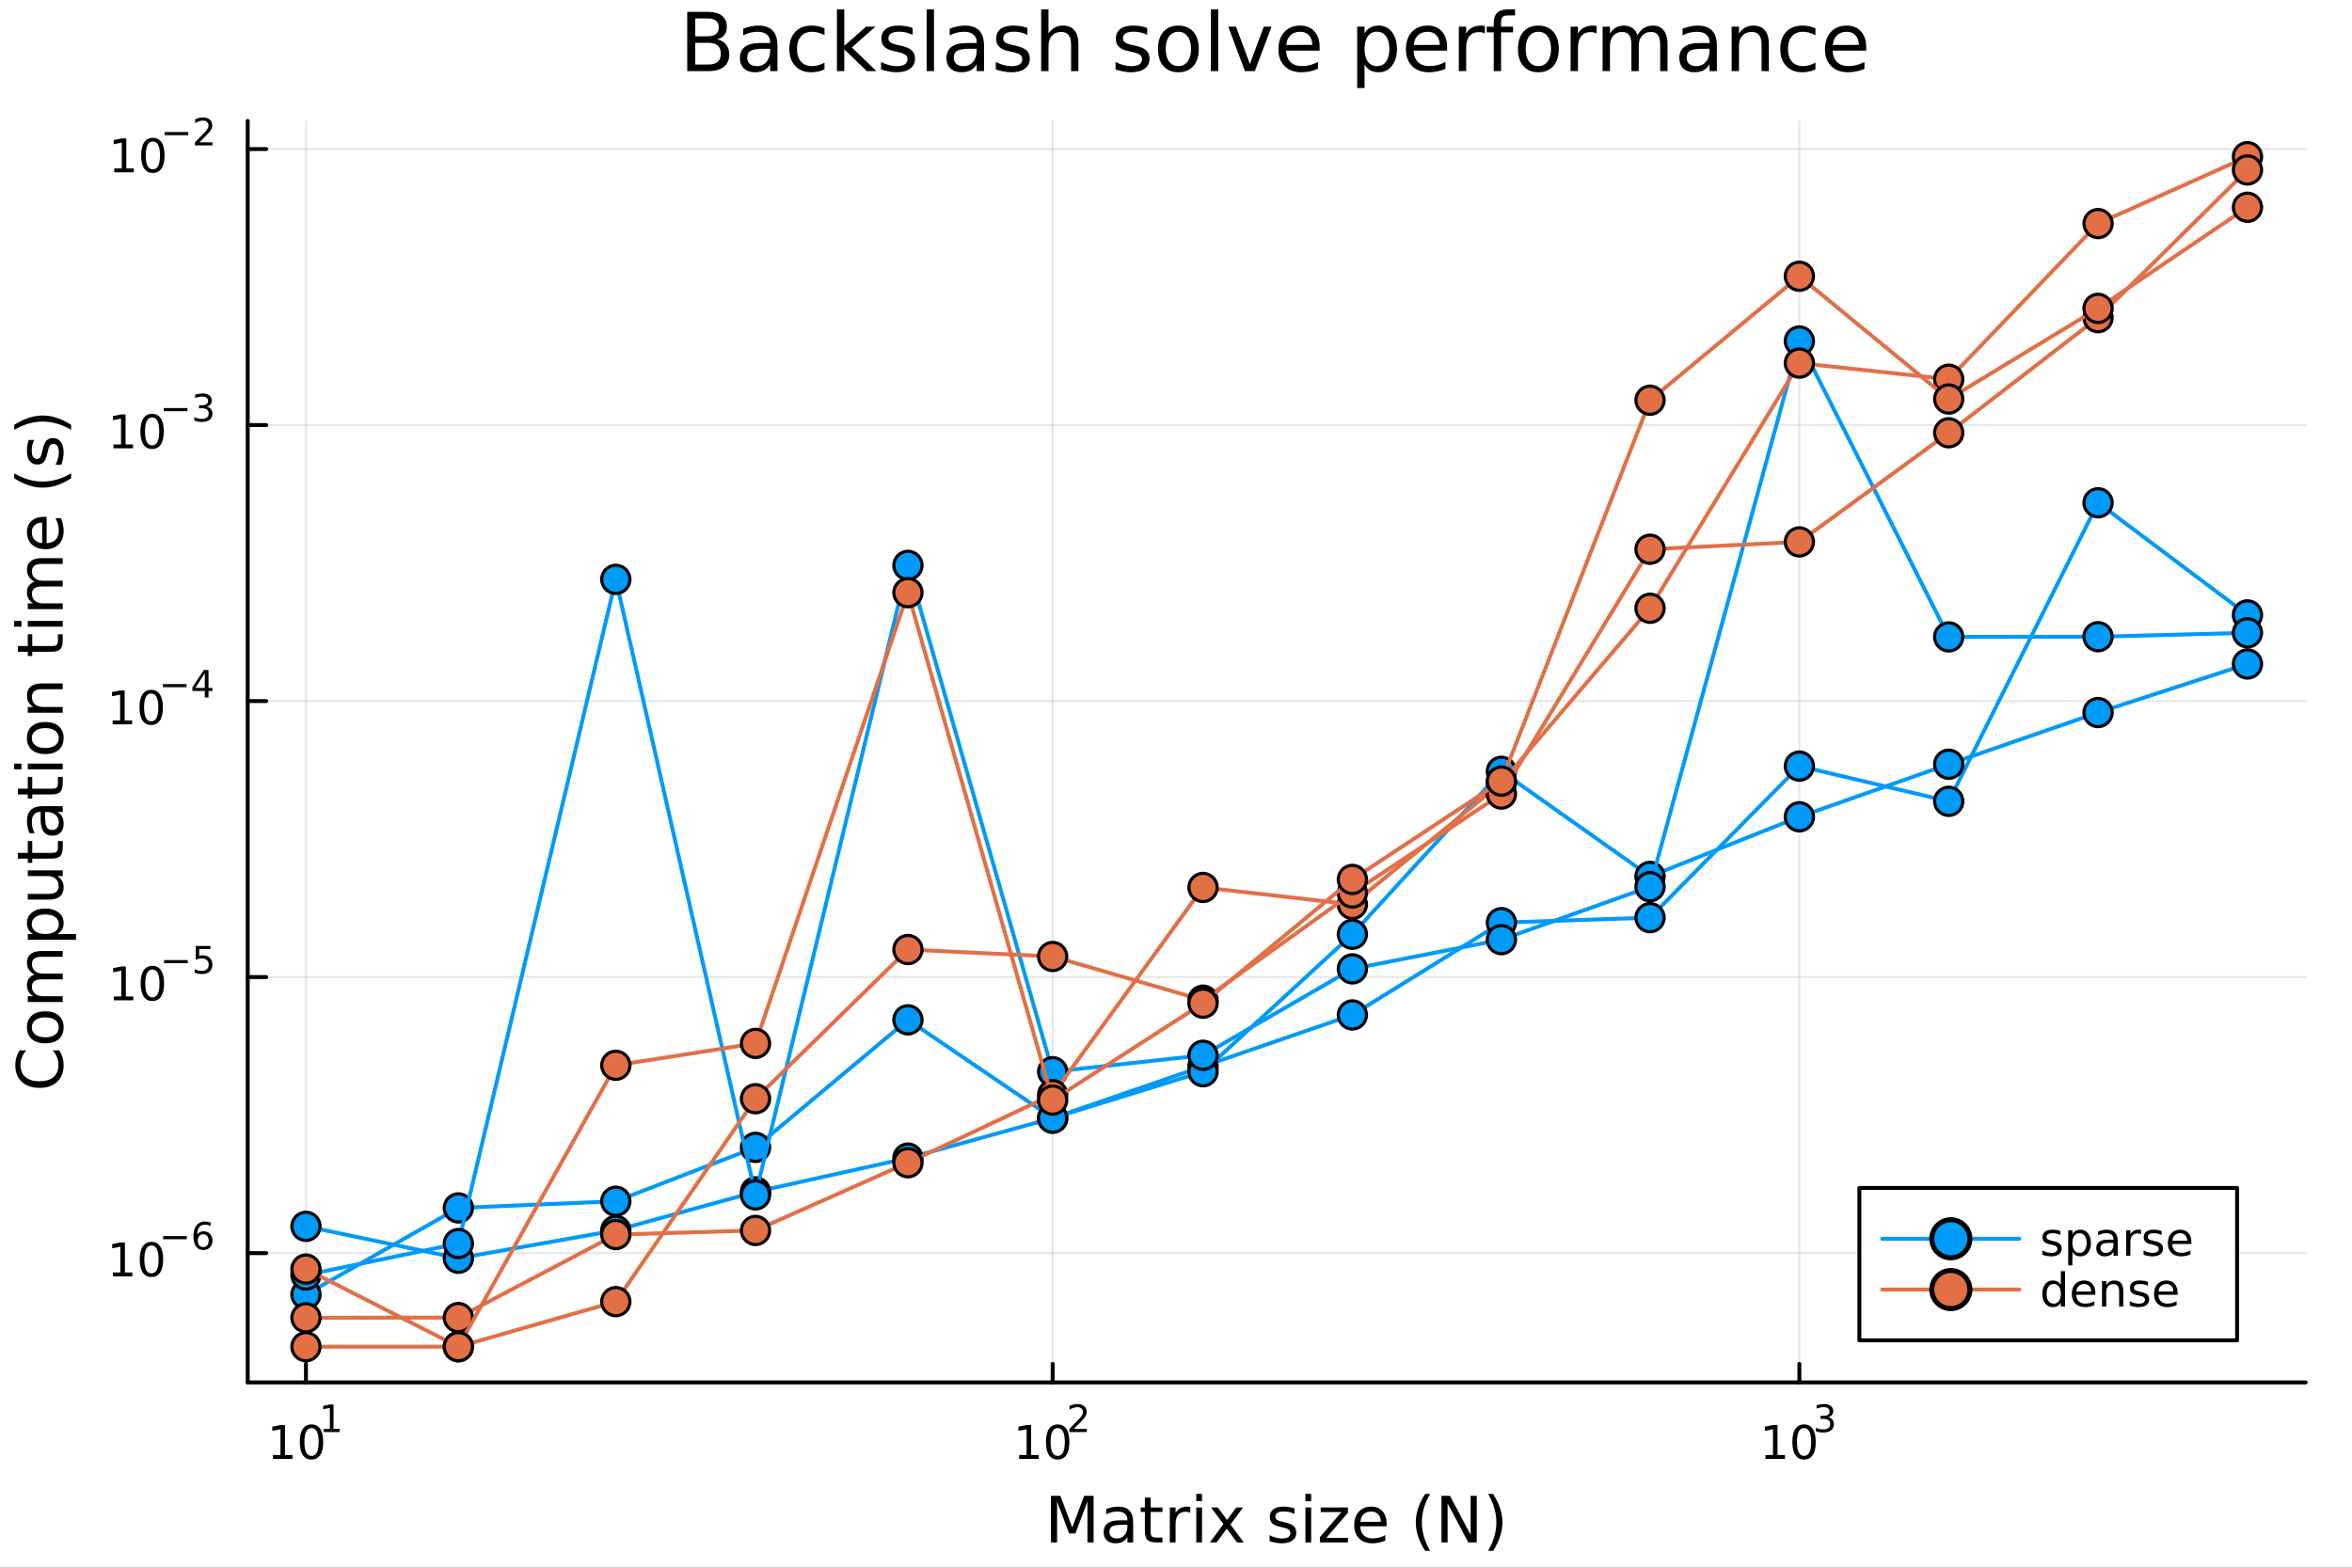 <svg xmlns="http://www.w3.org/2000/svg" xmlns:xlink="http://www.w3.org/1999/xlink" width="600" height="400" viewBox="0 0 2400 1600">
<rect x="0" y="0" width="2400" height="1600" fill="#333333" stroke="none"/>
<defs>
  <clipPath id="clip370">
    <rect x="0" y="0" width="2400" height="1600"></rect>
  </clipPath>
</defs>
<path clip-path="url(#clip370)" d="
M0 1600 L2400 1600 L2400 0 L0 0  Z
  " fill="#ffffff" fill-rule="evenodd" fill-opacity="1"></path>
<defs>
  <clipPath id="clip371">
    <rect x="480" y="0" width="1681" height="1600"></rect>
  </clipPath>
</defs>
<path clip-path="url(#clip370)" d="
M252.764 1410.9 L2352.76 1410.9 L2352.76 123.472 L252.764 123.472  Z
  " fill="#ffffff" fill-rule="evenodd" fill-opacity="1"></path>
<defs>
  <clipPath id="clip372">
    <rect x="252" y="123" width="2101" height="1288"></rect>
  </clipPath>
</defs>
<polyline clip-path="url(#clip372)" style="stroke:#000000; stroke-linecap:round; stroke-linejoin:round; stroke-width:2; stroke-opacity:0.1; fill:none" points="
  312.198,1410.9 312.198,123.472 
  "></polyline>
<polyline clip-path="url(#clip372)" style="stroke:#000000; stroke-linecap:round; stroke-linejoin:round; stroke-width:2; stroke-opacity:0.1; fill:none" points="
  1074.14,1410.9 1074.14,123.472 
  "></polyline>
<polyline clip-path="url(#clip372)" style="stroke:#000000; stroke-linecap:round; stroke-linejoin:round; stroke-width:2; stroke-opacity:0.1; fill:none" points="
  1836.08,1410.9 1836.08,123.472 
  "></polyline>
<polyline clip-path="url(#clip370)" style="stroke:#000000; stroke-linecap:round; stroke-linejoin:round; stroke-width:4; stroke-opacity:1; fill:none" points="
  252.764,1410.9 2352.76,1410.9 
  "></polyline>
<polyline clip-path="url(#clip370)" style="stroke:#000000; stroke-linecap:round; stroke-linejoin:round; stroke-width:4; stroke-opacity:1; fill:none" points="
  312.198,1410.9 312.198,1392 
  "></polyline>
<polyline clip-path="url(#clip370)" style="stroke:#000000; stroke-linecap:round; stroke-linejoin:round; stroke-width:4; stroke-opacity:1; fill:none" points="
  1074.14,1410.9 1074.14,1392 
  "></polyline>
<polyline clip-path="url(#clip370)" style="stroke:#000000; stroke-linecap:round; stroke-linejoin:round; stroke-width:4; stroke-opacity:1; fill:none" points="
  1836.08,1410.9 1836.08,1392 
  "></polyline>
<path clip-path="url(#clip370)" d="M278.525 1485.02 L286.164 1485.02 L286.164 1458.66 L277.854 1460.32 L277.854 1456.06 L286.118 1454.4 L290.794 1454.4 L290.794 1485.02 L298.433 1485.02 L298.433 1488.96 L278.525 1488.96 L278.525 1485.02 Z" fill="#000000" fill-rule="evenodd" fill-opacity="1"></path><path clip-path="url(#clip370)" d="M317.877 1457.48 Q314.266 1457.48 312.437 1461.04 Q310.632 1464.58 310.632 1471.71 Q310.632 1478.82 312.437 1482.38 Q314.266 1485.92 317.877 1485.92 Q321.511 1485.92 323.317 1482.38 Q325.145 1478.82 325.145 1471.71 Q325.145 1464.58 323.317 1461.04 Q321.511 1457.48 317.877 1457.48 M317.877 1453.77 Q323.687 1453.77 326.743 1458.38 Q329.821 1462.96 329.821 1471.71 Q329.821 1480.44 326.743 1485.04 Q323.687 1489.63 317.877 1489.63 Q312.067 1489.63 308.988 1485.04 Q305.933 1480.44 305.933 1471.71 Q305.933 1462.96 308.988 1458.38 Q312.067 1453.77 317.877 1453.77 Z" fill="#000000" fill-rule="evenodd" fill-opacity="1"></path><path clip-path="url(#clip370)" d="M330.367 1458.35 L336.573 1458.35 L336.573 1436.93 L329.821 1438.28 L329.821 1434.82 L336.536 1433.47 L340.335 1433.47 L340.335 1458.35 L346.541 1458.35 L346.541 1461.55 L330.367 1461.55 L330.367 1458.35 Z" fill="#000000" fill-rule="evenodd" fill-opacity="1"></path><path clip-path="url(#clip370)" d="M1039.91 1485.02 L1047.55 1485.02 L1047.55 1458.66 L1039.24 1460.32 L1039.24 1456.06 L1047.5 1454.4 L1052.18 1454.4 L1052.18 1485.02 L1059.82 1485.02 L1059.82 1488.96 L1039.91 1488.96 L1039.91 1485.02 Z" fill="#000000" fill-rule="evenodd" fill-opacity="1"></path><path clip-path="url(#clip370)" d="M1079.26 1457.48 Q1075.65 1457.48 1073.82 1461.04 Q1072.02 1464.58 1072.02 1471.71 Q1072.02 1478.82 1073.82 1482.38 Q1075.65 1485.92 1079.26 1485.92 Q1082.9 1485.92 1084.7 1482.38 Q1086.53 1478.82 1086.53 1471.71 Q1086.53 1464.58 1084.7 1461.04 Q1082.9 1457.48 1079.26 1457.48 M1079.26 1453.77 Q1085.07 1453.77 1088.13 1458.38 Q1091.21 1462.96 1091.21 1471.71 Q1091.21 1480.44 1088.13 1485.04 Q1085.07 1489.63 1079.26 1489.63 Q1073.45 1489.63 1070.37 1485.04 Q1067.32 1480.44 1067.32 1471.71 Q1067.32 1462.96 1070.37 1458.38 Q1073.45 1453.77 1079.26 1453.77 Z" fill="#000000" fill-rule="evenodd" fill-opacity="1"></path><path clip-path="url(#clip370)" d="M1095.78 1458.35 L1109.04 1458.35 L1109.04 1461.55 L1091.21 1461.55 L1091.21 1458.35 Q1093.37 1456.11 1097.09 1452.35 Q1100.84 1448.57 1101.8 1447.48 Q1103.62 1445.43 1104.34 1444.02 Q1105.07 1442.59 1105.07 1441.22 Q1105.07 1438.98 1103.49 1437.57 Q1101.93 1436.16 1099.41 1436.16 Q1097.62 1436.16 1095.63 1436.78 Q1093.65 1437.4 1091.4 1438.66 L1091.4 1434.82 Q1093.69 1433.9 1095.68 1433.43 Q1097.68 1432.96 1099.33 1432.96 Q1103.7 1432.96 1106.29 1435.14 Q1108.89 1437.32 1108.89 1440.97 Q1108.89 1442.7 1108.23 1444.26 Q1107.59 1445.8 1105.88 1447.91 Q1105.41 1448.46 1102.89 1451.07 Q1100.37 1453.67 1095.78 1458.35 Z" fill="#000000" fill-rule="evenodd" fill-opacity="1"></path><path clip-path="url(#clip370)" d="M1801.52 1485.02 L1809.16 1485.02 L1809.16 1458.66 L1800.85 1460.32 L1800.85 1456.06 L1809.12 1454.4 L1813.79 1454.4 L1813.79 1485.02 L1821.43 1485.02 L1821.43 1488.96 L1801.52 1488.96 L1801.52 1485.02 Z" fill="#000000" fill-rule="evenodd" fill-opacity="1"></path><path clip-path="url(#clip370)" d="M1840.88 1457.48 Q1837.26 1457.48 1835.44 1461.04 Q1833.63 1464.58 1833.63 1471.71 Q1833.63 1478.82 1835.44 1482.38 Q1837.26 1485.92 1840.88 1485.92 Q1844.51 1485.92 1846.32 1482.38 Q1848.14 1478.82 1848.14 1471.71 Q1848.14 1464.58 1846.32 1461.04 Q1844.51 1457.48 1840.88 1457.48 M1840.88 1453.77 Q1846.69 1453.77 1849.74 1458.38 Q1852.82 1462.96 1852.82 1471.71 Q1852.82 1480.44 1849.74 1485.04 Q1846.69 1489.63 1840.88 1489.63 Q1835.07 1489.63 1831.99 1485.04 Q1828.93 1480.44 1828.93 1471.71 Q1828.93 1462.96 1831.99 1458.38 Q1835.07 1453.77 1840.88 1453.77 Z" fill="#000000" fill-rule="evenodd" fill-opacity="1"></path><path clip-path="url(#clip370)" d="M1865.52 1446.41 Q1868.24 1446.99 1869.77 1448.83 Q1871.31 1450.68 1871.31 1453.38 Q1871.31 1457.54 1868.45 1459.82 Q1865.59 1462.09 1860.32 1462.09 Q1858.56 1462.09 1856.68 1461.73 Q1854.81 1461.4 1852.82 1460.7 L1852.82 1457.03 Q1854.4 1457.95 1856.28 1458.42 Q1858.16 1458.89 1860.21 1458.89 Q1863.78 1458.89 1865.65 1457.48 Q1867.53 1456.07 1867.53 1453.38 Q1867.53 1450.9 1865.78 1449.51 Q1864.05 1448.1 1860.94 1448.1 L1857.67 1448.1 L1857.67 1444.98 L1861.1 1444.98 Q1863.9 1444.98 1865.38 1443.87 Q1866.87 1442.74 1866.87 1440.63 Q1866.87 1438.47 1865.33 1437.32 Q1863.8 1436.16 1860.94 1436.16 Q1859.38 1436.16 1857.6 1436.49 Q1855.81 1436.83 1853.67 1437.55 L1853.67 1434.16 Q1855.83 1433.56 1857.71 1433.26 Q1859.61 1432.96 1861.28 1432.96 Q1865.61 1432.96 1868.13 1434.93 Q1870.65 1436.89 1870.65 1440.24 Q1870.65 1442.57 1869.31 1444.19 Q1867.98 1445.79 1865.52 1446.41 Z" fill="#000000" fill-rule="evenodd" fill-opacity="1"></path><path clip-path="url(#clip370)" d="M1072.42 1526.67 L1082 1526.67 L1094.12 1559 L1106.31 1526.67 L1115.89 1526.67 L1115.89 1574.19 L1109.62 1574.19 L1109.62 1532.46 L1097.37 1565.05 L1090.91 1565.05 L1078.66 1532.46 L1078.66 1574.19 L1072.42 1574.19 L1072.42 1526.67 Z" fill="#000000" fill-rule="evenodd" fill-opacity="1"></path><path clip-path="url(#clip370)" d="M1144.6 1556.27 Q1137.51 1556.27 1134.77 1557.89 Q1132.03 1559.51 1132.03 1563.43 Q1132.03 1566.55 1134.07 1568.39 Q1136.14 1570.21 1139.67 1570.21 Q1144.54 1570.21 1147.47 1566.77 Q1150.43 1563.3 1150.43 1557.57 L1150.43 1556.27 L1144.6 1556.27 M1156.29 1553.85 L1156.29 1574.19 L1150.43 1574.19 L1150.43 1568.77 Q1148.42 1572.02 1145.43 1573.58 Q1142.44 1575.11 1138.11 1575.11 Q1132.64 1575.11 1129.39 1572.05 Q1126.18 1568.97 1126.18 1563.81 Q1126.18 1557.79 1130.19 1554.74 Q1134.23 1551.68 1142.22 1551.68 L1150.43 1551.68 L1150.43 1551.11 Q1150.43 1547.07 1147.75 1544.87 Q1145.11 1542.64 1140.31 1542.64 Q1137.25 1542.64 1134.36 1543.38 Q1131.46 1544.11 1128.79 1545.57 L1128.79 1540.16 Q1132 1538.92 1135.02 1538.31 Q1138.05 1537.68 1140.91 1537.68 Q1148.65 1537.68 1152.47 1541.69 Q1156.29 1545.7 1156.29 1553.85 Z" fill="#000000" fill-rule="evenodd" fill-opacity="1"></path><path clip-path="url(#clip370)" d="M1174.14 1528.42 L1174.14 1538.54 L1186.2 1538.54 L1186.2 1543.09 L1174.14 1543.09 L1174.14 1562.44 Q1174.14 1566.8 1175.32 1568.04 Q1176.53 1569.28 1180.19 1569.28 L1186.2 1569.28 L1186.2 1574.19 L1180.19 1574.19 Q1173.41 1574.19 1170.83 1571.67 Q1168.25 1569.12 1168.25 1562.44 L1168.25 1543.09 L1163.96 1543.09 L1163.96 1538.54 L1168.25 1538.54 L1168.25 1528.42 L1174.14 1528.42 Z" fill="#000000" fill-rule="evenodd" fill-opacity="1"></path><path clip-path="url(#clip370)" d="M1214.56 1544.01 Q1213.58 1543.44 1212.4 1543.18 Q1211.25 1542.9 1209.85 1542.9 Q1204.89 1542.9 1202.21 1546.14 Q1199.57 1549.36 1199.57 1555.41 L1199.57 1574.19 L1193.68 1574.19 L1193.68 1538.54 L1199.57 1538.54 L1199.57 1544.08 Q1201.42 1540.83 1204.38 1539.27 Q1207.34 1537.68 1211.57 1537.68 Q1212.18 1537.68 1212.91 1537.77 Q1213.64 1537.84 1214.53 1538 L1214.56 1544.01 Z" fill="#000000" fill-rule="evenodd" fill-opacity="1"></path><path clip-path="url(#clip370)" d="M1220.71 1538.54 L1226.56 1538.54 L1226.56 1574.19 L1220.71 1574.19 L1220.71 1538.54 M1220.71 1524.66 L1226.56 1524.66 L1226.56 1532.08 L1220.71 1532.08 L1220.71 1524.66 Z" fill="#000000" fill-rule="evenodd" fill-opacity="1"></path><path clip-path="url(#clip370)" d="M1268.45 1538.54 L1255.56 1555.88 L1269.12 1574.19 L1262.21 1574.19 L1251.83 1560.18 L1241.46 1574.19 L1234.55 1574.19 L1248.4 1555.53 L1235.73 1538.54 L1242.64 1538.54 L1252.09 1551.24 L1261.54 1538.54 L1268.45 1538.54 Z" fill="#000000" fill-rule="evenodd" fill-opacity="1"></path><path clip-path="url(#clip370)" d="M1320.84 1539.59 L1320.84 1545.13 Q1318.36 1543.85 1315.68 1543.22 Q1313.01 1542.58 1310.14 1542.58 Q1305.78 1542.58 1303.59 1543.92 Q1301.42 1545.25 1301.42 1547.93 Q1301.42 1549.96 1302.98 1551.14 Q1304.54 1552.29 1309.25 1553.34 L1311.26 1553.78 Q1317.5 1555.12 1320.11 1557.57 Q1322.75 1559.99 1322.75 1564.35 Q1322.75 1569.32 1318.8 1572.21 Q1314.89 1575.11 1308.01 1575.11 Q1305.15 1575.11 1302.03 1574.54 Q1298.94 1573.99 1295.5 1572.88 L1295.5 1566.83 Q1298.75 1568.52 1301.9 1569.38 Q1305.05 1570.21 1308.14 1570.21 Q1312.28 1570.21 1314.5 1568.81 Q1316.73 1567.37 1316.73 1564.8 Q1316.73 1562.41 1315.11 1561.14 Q1313.52 1559.86 1308.08 1558.68 L1306.04 1558.21 Q1300.6 1557.06 1298.18 1554.71 Q1295.76 1552.32 1295.76 1548.18 Q1295.76 1543.15 1299.32 1540.42 Q1302.89 1537.68 1309.44 1537.68 Q1312.69 1537.68 1315.55 1538.16 Q1318.42 1538.63 1320.84 1539.59 Z" fill="#000000" fill-rule="evenodd" fill-opacity="1"></path><path clip-path="url(#clip370)" d="M1332.07 1538.54 L1337.93 1538.54 L1337.93 1574.19 L1332.07 1574.19 L1332.07 1538.54 M1332.07 1524.66 L1337.93 1524.66 L1337.93 1532.08 L1332.07 1532.08 L1332.07 1524.66 Z" fill="#000000" fill-rule="evenodd" fill-opacity="1"></path><path clip-path="url(#clip370)" d="M1347.64 1538.54 L1375.46 1538.54 L1375.46 1543.88 L1353.43 1569.51 L1375.46 1569.51 L1375.46 1574.19 L1346.84 1574.19 L1346.84 1568.84 L1368.87 1543.22 L1347.64 1543.22 L1347.64 1538.54 Z" fill="#000000" fill-rule="evenodd" fill-opacity="1"></path><path clip-path="url(#clip370)" d="M1414.89 1554.9 L1414.89 1557.76 L1387.96 1557.76 Q1388.35 1563.81 1391.59 1566.99 Q1394.87 1570.14 1400.7 1570.14 Q1404.07 1570.14 1407.22 1569.32 Q1410.4 1568.49 1413.52 1566.83 L1413.52 1572.37 Q1410.37 1573.71 1407.06 1574.41 Q1403.75 1575.11 1400.35 1575.11 Q1391.82 1575.11 1386.82 1570.14 Q1381.85 1565.18 1381.85 1556.71 Q1381.85 1547.96 1386.56 1542.83 Q1391.31 1537.68 1399.33 1537.68 Q1406.52 1537.68 1410.69 1542.33 Q1414.89 1546.94 1414.89 1554.9 M1409.04 1553.18 Q1408.97 1548.37 1406.33 1545.51 Q1403.72 1542.64 1399.39 1542.64 Q1394.49 1542.64 1391.53 1545.41 Q1388.6 1548.18 1388.16 1553.21 L1409.04 1553.18 Z" fill="#000000" fill-rule="evenodd" fill-opacity="1"></path><path clip-path="url(#clip370)" d="M1459.29 1524.72 Q1455.03 1532.04 1452.96 1539.21 Q1450.89 1546.37 1450.89 1553.72 Q1450.89 1561.07 1452.96 1568.3 Q1455.06 1575.49 1459.29 1582.78 L1454.2 1582.78 Q1449.43 1575.3 1447.04 1568.07 Q1444.68 1560.85 1444.68 1553.72 Q1444.68 1546.62 1447.04 1539.43 Q1449.39 1532.24 1454.2 1524.72 L1459.29 1524.72 Z" fill="#000000" fill-rule="evenodd" fill-opacity="1"></path><path clip-path="url(#clip370)" d="M1470.91 1526.67 L1479.57 1526.67 L1500.64 1566.42 L1500.64 1526.67 L1506.88 1526.67 L1506.88 1574.19 L1498.22 1574.19 L1477.15 1534.43 L1477.15 1574.19 L1470.91 1574.19 L1470.91 1526.67 Z" fill="#000000" fill-rule="evenodd" fill-opacity="1"></path><path clip-path="url(#clip370)" d="M1518.49 1524.72 L1523.59 1524.72 Q1528.36 1532.24 1530.72 1539.43 Q1533.1 1546.62 1533.1 1553.72 Q1533.1 1560.85 1530.72 1568.07 Q1528.36 1575.3 1523.59 1582.78 L1518.49 1582.78 Q1522.73 1575.49 1524.8 1568.3 Q1526.9 1561.07 1526.9 1553.72 Q1526.9 1546.37 1524.8 1539.21 Q1522.73 1532.04 1518.49 1524.72 Z" fill="#000000" fill-rule="evenodd" fill-opacity="1"></path><polyline clip-path="url(#clip372)" style="stroke:#000000; stroke-linecap:round; stroke-linejoin:round; stroke-width:2; stroke-opacity:0.1; fill:none" points="
  252.764,1278.93 2352.76,1278.93 
  "></polyline>
<polyline clip-path="url(#clip372)" style="stroke:#000000; stroke-linecap:round; stroke-linejoin:round; stroke-width:2; stroke-opacity:0.1; fill:none" points="
  252.764,997.227 2352.76,997.227 
  "></polyline>
<polyline clip-path="url(#clip372)" style="stroke:#000000; stroke-linecap:round; stroke-linejoin:round; stroke-width:2; stroke-opacity:0.1; fill:none" points="
  252.764,715.528 2352.76,715.528 
  "></polyline>
<polyline clip-path="url(#clip372)" style="stroke:#000000; stroke-linecap:round; stroke-linejoin:round; stroke-width:2; stroke-opacity:0.1; fill:none" points="
  252.764,433.829 2352.76,433.829 
  "></polyline>
<polyline clip-path="url(#clip372)" style="stroke:#000000; stroke-linecap:round; stroke-linejoin:round; stroke-width:2; stroke-opacity:0.1; fill:none" points="
  252.764,152.13 2352.76,152.13 
  "></polyline>
<polyline clip-path="url(#clip370)" style="stroke:#000000; stroke-linecap:round; stroke-linejoin:round; stroke-width:4; stroke-opacity:1; fill:none" points="
  252.764,1410.9 252.764,123.472 
  "></polyline>
<polyline clip-path="url(#clip370)" style="stroke:#000000; stroke-linecap:round; stroke-linejoin:round; stroke-width:4; stroke-opacity:1; fill:none" points="
  252.764,1278.93 271.662,1278.93 
  "></polyline>
<polyline clip-path="url(#clip370)" style="stroke:#000000; stroke-linecap:round; stroke-linejoin:round; stroke-width:4; stroke-opacity:1; fill:none" points="
  252.764,997.227 271.662,997.227 
  "></polyline>
<polyline clip-path="url(#clip370)" style="stroke:#000000; stroke-linecap:round; stroke-linejoin:round; stroke-width:4; stroke-opacity:1; fill:none" points="
  252.764,715.528 271.662,715.528 
  "></polyline>
<polyline clip-path="url(#clip370)" style="stroke:#000000; stroke-linecap:round; stroke-linejoin:round; stroke-width:4; stroke-opacity:1; fill:none" points="
  252.764,433.829 271.662,433.829 
  "></polyline>
<polyline clip-path="url(#clip370)" style="stroke:#000000; stroke-linecap:round; stroke-linejoin:round; stroke-width:4; stroke-opacity:1; fill:none" points="
  252.764,152.13 271.662,152.13 
  "></polyline>
<path clip-path="url(#clip370)" d="M115.195 1298.72 L122.834 1298.72 L122.834 1272.35 L114.523 1274.02 L114.523 1269.76 L122.787 1268.09 L127.463 1268.09 L127.463 1298.72 L135.102 1298.72 L135.102 1302.65 L115.195 1302.65 L115.195 1298.72 Z" fill="#000000" fill-rule="evenodd" fill-opacity="1"></path><path clip-path="url(#clip370)" d="M154.546 1271.17 Q150.935 1271.17 149.107 1274.74 Q147.301 1278.28 147.301 1285.41 Q147.301 1292.52 149.107 1296.08 Q150.935 1299.62 154.546 1299.62 Q158.181 1299.62 159.986 1296.08 Q161.815 1292.52 161.815 1285.41 Q161.815 1278.28 159.986 1274.74 Q158.181 1271.17 154.546 1271.17 M154.546 1267.47 Q160.357 1267.47 163.412 1272.08 Q166.491 1276.66 166.491 1285.41 Q166.491 1294.14 163.412 1298.74 Q160.357 1303.33 154.546 1303.33 Q148.736 1303.33 145.658 1298.74 Q142.602 1294.14 142.602 1285.41 Q142.602 1276.66 145.658 1272.08 Q148.736 1267.47 154.546 1267.47 Z" fill="#000000" fill-rule="evenodd" fill-opacity="1"></path><path clip-path="url(#clip370)" d="M166.491 1261.57 L190.602 1261.57 L190.602 1264.77 L166.491 1264.77 L166.491 1261.57 Z" fill="#000000" fill-rule="evenodd" fill-opacity="1"></path><path clip-path="url(#clip370)" d="M207.398 1259.69 Q204.84 1259.69 203.335 1261.44 Q201.849 1263.19 201.849 1266.23 Q201.849 1269.26 203.335 1271.03 Q204.84 1272.78 207.398 1272.78 Q209.956 1272.78 211.441 1271.03 Q212.946 1269.26 212.946 1266.23 Q212.946 1263.19 211.441 1261.44 Q209.956 1259.69 207.398 1259.69 M214.94 1247.78 L214.94 1251.24 Q213.51 1250.57 212.043 1250.21 Q210.595 1249.85 209.166 1249.85 Q205.404 1249.85 203.41 1252.39 Q201.436 1254.93 201.153 1260.07 Q202.263 1258.43 203.937 1257.56 Q205.611 1256.68 207.623 1256.68 Q211.855 1256.68 214.3 1259.26 Q216.764 1261.81 216.764 1266.23 Q216.764 1270.56 214.206 1273.17 Q211.648 1275.79 207.398 1275.79 Q202.526 1275.79 199.95 1272.06 Q197.373 1268.32 197.373 1261.23 Q197.373 1254.57 200.533 1250.62 Q203.693 1246.66 209.015 1246.66 Q210.445 1246.66 211.893 1246.94 Q213.36 1247.22 214.94 1247.78 Z" fill="#000000" fill-rule="evenodd" fill-opacity="1"></path><path clip-path="url(#clip370)" d="M116.135 1017.02 L123.774 1017.02 L123.774 990.654 L115.464 992.321 L115.464 988.062 L123.728 986.395 L128.404 986.395 L128.404 1017.02 L136.042 1017.02 L136.042 1020.95 L116.135 1020.95 L116.135 1017.02 Z" fill="#000000" fill-rule="evenodd" fill-opacity="1"></path><path clip-path="url(#clip370)" d="M155.487 989.474 Q151.876 989.474 150.047 993.038 Q148.241 996.58 148.241 1003.71 Q148.241 1010.82 150.047 1014.38 Q151.876 1017.92 155.487 1017.92 Q159.121 1017.92 160.927 1014.38 Q162.755 1010.82 162.755 1003.71 Q162.755 996.58 160.927 993.038 Q159.121 989.474 155.487 989.474 M155.487 985.77 Q161.297 985.77 164.352 990.376 Q167.431 994.96 167.431 1003.71 Q167.431 1012.44 164.352 1017.04 Q161.297 1021.63 155.487 1021.63 Q149.677 1021.63 146.598 1017.04 Q143.542 1012.44 143.542 1003.71 Q143.542 994.96 146.598 990.376 Q149.677 985.77 155.487 985.77 Z" fill="#000000" fill-rule="evenodd" fill-opacity="1"></path><path clip-path="url(#clip370)" d="M167.431 979.871 L191.543 979.871 L191.543 983.069 L167.431 983.069 L167.431 979.871 Z" fill="#000000" fill-rule="evenodd" fill-opacity="1"></path><path clip-path="url(#clip370)" d="M199.781 965.464 L214.695 965.464 L214.695 968.662 L203.26 968.662 L203.26 975.545 Q204.088 975.263 204.915 975.132 Q205.743 974.981 206.57 974.981 Q211.272 974.981 214.018 977.558 Q216.764 980.135 216.764 984.536 Q216.764 989.068 213.943 991.588 Q211.122 994.09 205.987 994.09 Q204.219 994.09 202.376 993.789 Q200.552 993.488 198.596 992.886 L198.596 989.068 Q200.288 989.99 202.094 990.441 Q203.899 990.893 205.912 990.893 Q209.166 990.893 211.065 989.181 Q212.965 987.47 212.965 984.536 Q212.965 981.602 211.065 979.89 Q209.166 978.179 205.912 978.179 Q204.388 978.179 202.865 978.517 Q201.36 978.856 199.781 979.57 L199.781 965.464 Z" fill="#000000" fill-rule="evenodd" fill-opacity="1"></path><path clip-path="url(#clip370)" d="M114.931 735.321 L122.57 735.321 L122.57 708.955 L114.26 710.622 L114.26 706.363 L122.524 704.696 L127.2 704.696 L127.2 735.321 L134.839 735.321 L134.839 739.256 L114.931 739.256 L114.931 735.321 Z" fill="#000000" fill-rule="evenodd" fill-opacity="1"></path><path clip-path="url(#clip370)" d="M154.283 707.775 Q150.672 707.775 148.843 711.339 Q147.038 714.881 147.038 722.011 Q147.038 729.117 148.843 732.682 Q150.672 736.224 154.283 736.224 Q157.917 736.224 159.723 732.682 Q161.552 729.117 161.552 722.011 Q161.552 714.881 159.723 711.339 Q157.917 707.775 154.283 707.775 M154.283 704.071 Q160.093 704.071 163.149 708.677 Q166.227 713.261 166.227 722.011 Q166.227 730.737 163.149 735.344 Q160.093 739.927 154.283 739.927 Q148.473 739.927 145.394 735.344 Q142.339 730.737 142.339 722.011 Q142.339 713.261 145.394 708.677 Q148.473 704.071 154.283 704.071 Z" fill="#000000" fill-rule="evenodd" fill-opacity="1"></path><path clip-path="url(#clip370)" d="M166.227 698.172 L190.339 698.172 L190.339 701.37 L166.227 701.37 L166.227 698.172 Z" fill="#000000" fill-rule="evenodd" fill-opacity="1"></path><path clip-path="url(#clip370)" d="M208.978 687.076 L199.386 702.065 L208.978 702.065 L208.978 687.076 M207.981 683.766 L212.758 683.766 L212.758 702.065 L216.764 702.065 L216.764 705.225 L212.758 705.225 L212.758 711.846 L208.978 711.846 L208.978 705.225 L196.301 705.225 L196.301 701.558 L207.981 683.766 Z" fill="#000000" fill-rule="evenodd" fill-opacity="1"></path><path clip-path="url(#clip370)" d="M115.853 453.622 L123.492 453.622 L123.492 427.256 L115.182 428.923 L115.182 424.664 L123.446 422.997 L128.121 422.997 L128.121 453.622 L135.76 453.622 L135.76 457.557 L115.853 457.557 L115.853 453.622 Z" fill="#000000" fill-rule="evenodd" fill-opacity="1"></path><path clip-path="url(#clip370)" d="M155.205 426.076 Q151.594 426.076 149.765 429.64 Q147.959 433.182 147.959 440.312 Q147.959 447.418 149.765 450.983 Q151.594 454.525 155.205 454.525 Q158.839 454.525 160.644 450.983 Q162.473 447.418 162.473 440.312 Q162.473 433.182 160.644 429.64 Q158.839 426.076 155.205 426.076 M155.205 422.372 Q161.015 422.372 164.07 426.978 Q167.149 431.562 167.149 440.312 Q167.149 449.038 164.07 453.645 Q161.015 458.228 155.205 458.228 Q149.395 458.228 146.316 453.645 Q143.26 449.038 143.26 440.312 Q143.26 431.562 146.316 426.978 Q149.395 422.372 155.205 422.372 Z" fill="#000000" fill-rule="evenodd" fill-opacity="1"></path><path clip-path="url(#clip370)" d="M167.149 416.473 L191.261 416.473 L191.261 419.671 L167.149 419.671 L167.149 416.473 Z" fill="#000000" fill-rule="evenodd" fill-opacity="1"></path><path clip-path="url(#clip370)" d="M210.971 415.006 Q213.698 415.589 215.222 417.433 Q216.764 419.276 216.764 421.984 Q216.764 426.141 213.905 428.416 Q211.046 430.692 205.78 430.692 Q204.012 430.692 202.132 430.335 Q200.27 429.996 198.276 429.3 L198.276 425.633 Q199.856 426.554 201.737 427.024 Q203.617 427.495 205.667 427.495 Q209.241 427.495 211.103 426.084 Q212.984 424.674 212.984 421.984 Q212.984 419.501 211.234 418.11 Q209.504 416.699 206.401 416.699 L203.128 416.699 L203.128 413.577 L206.551 413.577 Q209.354 413.577 210.84 412.467 Q212.325 411.339 212.325 409.232 Q212.325 407.069 210.783 405.922 Q209.26 404.756 206.401 404.756 Q204.84 404.756 203.053 405.095 Q201.266 405.433 199.122 406.148 L199.122 402.762 Q201.285 402.161 203.166 401.86 Q205.066 401.559 206.739 401.559 Q211.065 401.559 213.585 403.534 Q216.106 405.49 216.106 408.837 Q216.106 411.17 214.77 412.787 Q213.435 414.386 210.971 415.006 Z" fill="#000000" fill-rule="evenodd" fill-opacity="1"></path><path clip-path="url(#clip370)" d="M116.624 171.923 L124.263 171.923 L124.263 145.557 L115.953 147.224 L115.953 142.965 L124.217 141.298 L128.893 141.298 L128.893 171.923 L136.531 171.923 L136.531 175.858 L116.624 175.858 L116.624 171.923 Z" fill="#000000" fill-rule="evenodd" fill-opacity="1"></path><path clip-path="url(#clip370)" d="M155.976 144.377 Q152.365 144.377 150.536 147.941 Q148.73 151.483 148.73 158.613 Q148.73 165.719 150.536 169.284 Q152.365 172.826 155.976 172.826 Q159.61 172.826 161.416 169.284 Q163.244 165.719 163.244 158.613 Q163.244 151.483 161.416 147.941 Q159.61 144.377 155.976 144.377 M155.976 140.673 Q161.786 140.673 164.841 145.279 Q167.92 149.863 167.92 158.613 Q167.92 167.34 164.841 171.946 Q161.786 176.529 155.976 176.529 Q150.166 176.529 147.087 171.946 Q144.031 167.34 144.031 158.613 Q144.031 149.863 147.087 145.279 Q150.166 140.673 155.976 140.673 Z" fill="#000000" fill-rule="evenodd" fill-opacity="1"></path><path clip-path="url(#clip370)" d="M167.92 134.774 L192.032 134.774 L192.032 137.972 L167.92 137.972 L167.92 134.774 Z" fill="#000000" fill-rule="evenodd" fill-opacity="1"></path><path clip-path="url(#clip370)" d="M203.504 145.25 L216.764 145.25 L216.764 148.448 L198.934 148.448 L198.934 145.25 Q201.097 143.012 204.821 139.251 Q208.564 135.47 209.523 134.379 Q211.347 132.329 212.062 130.919 Q212.796 129.489 212.796 128.116 Q212.796 125.878 211.216 124.468 Q209.655 123.057 207.134 123.057 Q205.348 123.057 203.354 123.678 Q201.379 124.298 199.122 125.559 L199.122 121.722 Q201.417 120.8 203.41 120.33 Q205.404 119.86 207.059 119.86 Q211.423 119.86 214.018 122.041 Q216.613 124.223 216.613 127.872 Q216.613 129.602 215.955 131.163 Q215.316 132.705 213.604 134.812 Q213.134 135.357 210.614 137.972 Q208.094 140.567 203.504 145.25 Z" fill="#000000" fill-rule="evenodd" fill-opacity="1"></path><path clip-path="url(#clip370)" d="M20.144 1071.97 L26.924 1071.97 Q23.9 1075.22 22.404 1078.91 Q20.908 1082.57 20.908 1086.71 Q20.908 1094.86 25.905 1099.19 Q30.871 1103.52 40.292 1103.52 Q49.681 1103.52 54.678 1099.19 Q59.644 1094.86 59.644 1086.71 Q59.644 1082.57 58.148 1078.91 Q56.652 1075.22 53.628 1071.97 L60.344 1071.97 Q62.636 1075.35 63.781 1079.14 Q64.927 1082.89 64.927 1087.09 Q64.927 1097.88 58.339 1104.09 Q51.718 1110.3 40.292 1110.3 Q28.834 1110.3 22.245 1104.09 Q15.625 1097.88 15.625 1087.09 Q15.625 1082.83 16.771 1079.07 Q17.885 1075.28 20.144 1071.97 Z" fill="#000000" fill-rule="evenodd" fill-opacity="1"></path><path clip-path="url(#clip370)" d="M32.462 1048.48 Q32.462 1053.2 36.154 1055.93 Q39.815 1058.67 46.212 1058.67 Q52.609 1058.67 56.302 1055.96 Q59.962 1053.23 59.962 1048.48 Q59.962 1043.81 56.27 1041.07 Q52.578 1038.33 46.212 1038.33 Q39.878 1038.33 36.186 1041.07 Q32.462 1043.81 32.462 1048.48 M27.497 1048.48 Q27.497 1040.85 32.462 1036.49 Q37.427 1032.13 46.212 1032.13 Q54.965 1032.13 59.962 1036.49 Q64.927 1040.85 64.927 1048.48 Q64.927 1056.16 59.962 1060.52 Q54.965 1064.84 46.212 1064.84 Q37.427 1064.84 32.462 1060.52 Q27.497 1056.16 27.497 1048.48 Z" fill="#000000" fill-rule="evenodd" fill-opacity="1"></path><path clip-path="url(#clip370)" d="M35.199 994.663 Q31.253 992.467 29.375 989.411 Q27.497 986.356 27.497 982.218 Q27.497 976.648 31.412 973.624 Q35.295 970.601 42.488 970.601 L64.004 970.601 L64.004 976.489 L42.679 976.489 Q37.555 976.489 35.072 978.303 Q32.589 980.117 32.589 983.841 Q32.589 988.393 35.613 991.034 Q38.637 993.676 43.857 993.676 L64.004 993.676 L64.004 999.565 L42.679 999.565 Q37.523 999.565 35.072 1001.38 Q32.589 1003.19 32.589 1006.98 Q32.589 1011.47 35.645 1014.11 Q38.669 1016.75 43.857 1016.75 L64.004 1016.75 L64.004 1022.64 L28.356 1022.64 L28.356 1016.75 L33.894 1016.75 Q30.616 1014.75 29.056 1011.95 Q27.497 1009.14 27.497 1005.29 Q27.497 1001.41 29.47 998.705 Q31.444 995.968 35.199 994.663 Z" fill="#000000" fill-rule="evenodd" fill-opacity="1"></path><path clip-path="url(#clip370)" d="M58.657 953.254 L77.563 953.254 L77.563 959.142 L28.356 959.142 L28.356 953.254 L33.767 953.254 Q30.584 951.408 29.056 948.607 Q27.497 945.774 27.497 941.859 Q27.497 935.366 32.653 931.324 Q37.809 927.25 46.212 927.25 Q54.615 927.25 59.771 931.324 Q64.927 935.366 64.927 941.859 Q64.927 945.774 63.399 948.607 Q61.84 951.408 58.657 953.254 M46.212 933.329 Q39.751 933.329 36.09 936.003 Q32.398 938.645 32.398 943.292 Q32.398 947.939 36.09 950.612 Q39.751 953.254 46.212 953.254 Q52.673 953.254 56.365 950.612 Q60.026 947.939 60.026 943.292 Q60.026 938.645 56.365 936.003 Q52.673 933.329 46.212 933.329 Z" fill="#000000" fill-rule="evenodd" fill-opacity="1"></path><path clip-path="url(#clip370)" d="M49.936 918.147 L28.356 918.147 L28.356 912.291 L49.713 912.291 Q54.774 912.291 57.32 910.317 Q59.835 908.344 59.835 904.397 Q59.835 899.655 56.811 896.917 Q53.787 894.148 48.567 894.148 L28.356 894.148 L28.356 888.292 L64.004 888.292 L64.004 894.148 L58.53 894.148 Q61.776 896.281 63.368 899.114 Q64.927 901.915 64.927 905.639 Q64.927 911.781 61.108 914.964 Q57.288 918.147 49.936 918.147 M27.497 903.411 L27.497 903.411 Z" fill="#000000" fill-rule="evenodd" fill-opacity="1"></path><path clip-path="url(#clip370)" d="M18.235 870.436 L28.356 870.436 L28.356 858.373 L32.908 858.373 L32.908 870.436 L52.259 870.436 Q56.62 870.436 57.861 869.258 Q59.103 868.049 59.103 864.389 L59.103 858.373 L64.004 858.373 L64.004 864.389 Q64.004 871.168 61.49 873.746 Q58.943 876.324 52.259 876.324 L32.908 876.324 L32.908 880.621 L28.356 880.621 L28.356 876.324 L18.235 876.324 L18.235 870.436 Z" fill="#000000" fill-rule="evenodd" fill-opacity="1"></path><path clip-path="url(#clip370)" d="M46.085 834.47 Q46.085 841.568 47.708 844.305 Q49.331 847.042 53.246 847.042 Q56.365 847.042 58.211 845.005 Q60.026 842.936 60.026 839.403 Q60.026 834.534 56.588 831.605 Q53.119 828.645 47.39 828.645 L46.085 828.645 L46.085 834.47 M43.666 822.789 L64.004 822.789 L64.004 828.645 L58.593 828.645 Q61.84 830.65 63.399 833.642 Q64.927 836.634 64.927 840.963 Q64.927 846.437 61.872 849.684 Q58.784 852.899 53.628 852.899 Q47.612 852.899 44.557 848.888 Q41.501 844.846 41.501 836.857 L41.501 828.645 L40.928 828.645 Q36.886 828.645 34.69 831.319 Q32.462 833.961 32.462 838.767 Q32.462 841.822 33.194 844.719 Q33.926 847.615 35.39 850.289 L29.98 850.289 Q28.738 847.074 28.133 844.05 Q27.497 841.027 27.497 838.162 Q27.497 830.428 31.507 826.608 Q35.518 822.789 43.666 822.789 Z" fill="#000000" fill-rule="evenodd" fill-opacity="1"></path><path clip-path="url(#clip370)" d="M18.235 804.933 L28.356 804.933 L28.356 792.87 L32.908 792.87 L32.908 804.933 L52.259 804.933 Q56.62 804.933 57.861 803.755 Q59.103 802.546 59.103 798.886 L59.103 792.87 L64.004 792.87 L64.004 798.886 Q64.004 805.665 61.49 808.243 Q58.943 810.821 52.259 810.821 L32.908 810.821 L32.908 815.118 L28.356 815.118 L28.356 810.821 L18.235 810.821 L18.235 804.933 Z" fill="#000000" fill-rule="evenodd" fill-opacity="1"></path><path clip-path="url(#clip370)" d="M28.356 785.168 L28.356 779.311 L64.004 779.311 L64.004 785.168 L28.356 785.168 M14.479 785.168 L14.479 779.311 L21.895 779.311 L21.895 785.168 L14.479 785.168 Z" fill="#000000" fill-rule="evenodd" fill-opacity="1"></path><path clip-path="url(#clip370)" d="M32.462 753.243 Q32.462 757.954 36.154 760.691 Q39.815 763.429 46.212 763.429 Q52.609 763.429 56.302 760.723 Q59.962 757.986 59.962 753.243 Q59.962 748.565 56.27 745.827 Q52.578 743.09 46.212 743.09 Q39.878 743.09 36.186 745.827 Q32.462 748.565 32.462 753.243 M27.497 753.243 Q27.497 745.605 32.462 741.244 Q37.427 736.884 46.212 736.884 Q54.965 736.884 59.962 741.244 Q64.927 745.605 64.927 753.243 Q64.927 760.914 59.962 765.275 Q54.965 769.603 46.212 769.603 Q37.427 769.603 32.462 765.275 Q27.497 760.914 27.497 753.243 Z" fill="#000000" fill-rule="evenodd" fill-opacity="1"></path><path clip-path="url(#clip370)" d="M42.488 697.544 L64.004 697.544 L64.004 703.4 L42.679 703.4 Q37.618 703.4 35.104 705.373 Q32.589 707.347 32.589 711.293 Q32.589 716.036 35.613 718.773 Q38.637 721.51 43.857 721.51 L64.004 721.51 L64.004 727.399 L28.356 727.399 L28.356 721.51 L33.894 721.51 Q30.68 719.41 29.088 716.577 Q27.497 713.712 27.497 709.989 Q27.497 703.846 31.316 700.695 Q35.104 697.544 42.488 697.544 Z" fill="#000000" fill-rule="evenodd" fill-opacity="1"></path><path clip-path="url(#clip370)" d="M18.235 659.349 L28.356 659.349 L28.356 647.286 L32.908 647.286 L32.908 659.349 L52.259 659.349 Q56.62 659.349 57.861 658.172 Q59.103 656.962 59.103 653.302 L59.103 647.286 L64.004 647.286 L64.004 653.302 Q64.004 660.081 61.49 662.659 Q58.943 665.238 52.259 665.238 L32.908 665.238 L32.908 669.534 L28.356 669.534 L28.356 665.238 L18.235 665.238 L18.235 659.349 Z" fill="#000000" fill-rule="evenodd" fill-opacity="1"></path><path clip-path="url(#clip370)" d="M28.356 639.584 L28.356 633.727 L64.004 633.727 L64.004 639.584 L28.356 639.584 M14.479 639.584 L14.479 633.727 L21.895 633.727 L21.895 639.584 L14.479 639.584 Z" fill="#000000" fill-rule="evenodd" fill-opacity="1"></path><path clip-path="url(#clip370)" d="M35.199 593.719 Q31.253 591.523 29.375 588.467 Q27.497 585.412 27.497 581.274 Q27.497 575.704 31.412 572.68 Q35.295 569.657 42.488 569.657 L64.004 569.657 L64.004 575.545 L42.679 575.545 Q37.555 575.545 35.072 577.359 Q32.589 579.173 32.589 582.897 Q32.589 587.449 35.613 590.09 Q38.637 592.732 43.857 592.732 L64.004 592.732 L64.004 598.62 L42.679 598.62 Q37.523 598.62 35.072 600.435 Q32.589 602.249 32.589 606.037 Q32.589 610.524 35.645 613.166 Q38.669 615.808 43.857 615.808 L64.004 615.808 L64.004 621.696 L28.356 621.696 L28.356 615.808 L33.894 615.808 Q30.616 613.803 29.056 611.002 Q27.497 608.201 27.497 604.35 Q27.497 600.467 29.47 597.761 Q31.444 595.024 35.199 593.719 Z" fill="#000000" fill-rule="evenodd" fill-opacity="1"></path><path clip-path="url(#clip370)" d="M44.716 527.484 L47.581 527.484 L47.581 554.411 Q53.628 554.029 56.811 550.782 Q59.962 547.504 59.962 541.679 Q59.962 538.305 59.134 535.154 Q58.307 531.972 56.652 528.852 L62.19 528.852 Q63.527 532.003 64.227 535.314 Q64.927 538.624 64.927 542.029 Q64.927 550.559 59.962 555.556 Q54.997 560.522 46.53 560.522 Q37.777 560.522 32.653 555.811 Q27.497 551.069 27.497 543.048 Q27.497 535.855 32.144 531.685 Q36.759 527.484 44.716 527.484 M42.997 533.34 Q38.191 533.404 35.327 536.046 Q32.462 538.656 32.462 542.984 Q32.462 547.886 35.231 550.846 Q38 553.774 43.029 554.22 L42.997 533.34 Z" fill="#000000" fill-rule="evenodd" fill-opacity="1"></path><path clip-path="url(#clip370)" d="M14.543 483.083 Q21.863 487.348 29.025 489.417 Q36.186 491.486 43.538 491.486 Q50.891 491.486 58.116 489.417 Q65.309 487.316 72.598 483.083 L72.598 488.175 Q65.118 492.95 57.893 495.337 Q50.668 497.692 43.538 497.692 Q36.441 497.692 29.247 495.337 Q22.054 492.982 14.543 488.175 L14.543 483.083 Z" fill="#000000" fill-rule="evenodd" fill-opacity="1"></path><path clip-path="url(#clip370)" d="M29.407 448.995 L34.945 448.995 Q33.672 451.477 33.035 454.151 Q32.398 456.824 32.398 459.689 Q32.398 464.049 33.735 466.246 Q35.072 468.41 37.746 468.41 Q39.783 468.41 40.96 466.85 Q42.106 465.291 43.157 460.58 L43.602 458.575 Q44.939 452.337 47.39 449.727 Q49.809 447.085 54.169 447.085 Q59.134 447.085 62.031 451.032 Q64.927 454.946 64.927 461.821 Q64.927 464.686 64.354 467.805 Q63.813 470.893 62.699 474.33 L56.652 474.33 Q58.339 471.084 59.198 467.933 Q60.026 464.781 60.026 461.694 Q60.026 457.556 58.625 455.328 Q57.193 453.1 54.615 453.1 Q52.228 453.1 50.955 454.724 Q49.681 456.315 48.504 461.758 L48.026 463.795 Q46.88 469.237 44.525 471.656 Q42.138 474.075 38 474.075 Q32.971 474.075 30.234 470.511 Q27.497 466.946 27.497 460.389 Q27.497 457.143 27.974 454.278 Q28.452 451.414 29.407 448.995 Z" fill="#000000" fill-rule="evenodd" fill-opacity="1"></path><path clip-path="url(#clip370)" d="M14.543 438.682 L14.543 433.59 Q22.054 428.815 29.247 426.46 Q36.441 424.073 43.538 424.073 Q50.668 424.073 57.893 426.46 Q65.118 428.815 72.598 433.59 L72.598 438.682 Q65.309 434.449 58.116 432.38 Q50.891 430.279 43.538 430.279 Q36.186 430.279 29.025 432.38 Q21.863 434.449 14.543 438.682 Z" fill="#000000" fill-rule="evenodd" fill-opacity="1"></path><path clip-path="url(#clip370)" d="M709.444 43.693 L709.444 65.852 L722.569 65.852 Q729.172 65.852 732.332 63.137 Q735.532 60.383 735.532 54.752 Q735.532 49.081 732.332 46.407 Q729.172 43.693 722.569 43.693 L709.444 43.693 M709.444 18.82 L709.444 37.05 L721.556 37.05 Q727.552 37.05 730.468 34.822 Q733.426 32.553 733.426 27.935 Q733.426 23.358 730.468 21.089 Q727.552 18.82 721.556 18.82 L709.444 18.82 M701.261 12.096 L722.164 12.096 Q731.522 12.096 736.585 15.985 Q741.649 19.874 741.649 27.044 Q741.649 32.594 739.056 35.875 Q736.464 39.156 731.441 39.966 Q737.476 41.263 740.798 45.394 Q744.16 49.486 744.16 55.643 Q744.16 63.745 738.651 68.16 Q733.142 72.576 722.974 72.576 L701.261 72.576 L701.261 12.096 Z" fill="#000000" fill-rule="evenodd" fill-opacity="1"></path><path clip-path="url(#clip370)" d="M778.472 49.769 Q769.438 49.769 765.954 51.835 Q762.471 53.901 762.471 58.884 Q762.471 62.854 765.063 65.203 Q767.696 67.512 772.193 67.512 Q778.391 67.512 782.117 63.137 Q785.885 58.722 785.885 51.43 L785.885 49.769 L778.472 49.769 M793.338 46.691 L793.338 72.576 L785.885 72.576 L785.885 65.689 Q783.333 69.821 779.525 71.806 Q775.717 73.751 770.208 73.751 Q763.24 73.751 759.108 69.862 Q755.017 65.933 755.017 59.37 Q755.017 51.714 760.121 47.825 Q765.266 43.936 775.433 43.936 L785.885 43.936 L785.885 43.207 Q785.885 38.062 782.482 35.267 Q779.12 32.431 773.003 32.431 Q769.114 32.431 765.428 33.363 Q761.741 34.295 758.339 36.158 L758.339 29.272 Q762.43 27.692 766.278 26.922 Q770.127 26.112 773.773 26.112 Q783.616 26.112 788.477 31.216 Q793.338 36.32 793.338 46.691 Z" fill="#000000" fill-rule="evenodd" fill-opacity="1"></path><path clip-path="url(#clip370)" d="M841.342 28.948 L841.342 35.915 Q838.182 34.173 834.982 33.323 Q831.822 32.431 828.581 32.431 Q821.33 32.431 817.32 37.05 Q813.309 41.627 813.309 49.931 Q813.309 58.236 817.32 62.854 Q821.33 67.431 828.581 67.431 Q831.822 67.431 834.982 66.581 Q838.182 65.689 841.342 63.948 L841.342 70.834 Q838.222 72.292 834.86 73.022 Q831.538 73.751 827.771 73.751 Q817.522 73.751 811.487 67.31 Q805.451 60.869 805.451 49.931 Q805.451 38.832 811.527 32.472 Q817.644 26.112 828.257 26.112 Q831.701 26.112 834.982 26.841 Q838.263 27.53 841.342 28.948 Z" fill="#000000" fill-rule="evenodd" fill-opacity="1"></path><path clip-path="url(#clip370)" d="M854.021 9.544 L861.515 9.544 L861.515 46.772 L883.755 27.206 L893.274 27.206 L869.212 48.433 L894.287 72.576 L884.565 72.576 L861.515 50.418 L861.515 72.576 L854.021 72.576 L854.021 9.544 Z" fill="#000000" fill-rule="evenodd" fill-opacity="1"></path><path clip-path="url(#clip370)" d="M931.272 28.543 L931.272 35.591 Q928.112 33.971 924.709 33.161 Q921.307 32.35 917.661 32.35 Q912.111 32.35 909.316 34.052 Q906.561 35.753 906.561 39.156 Q906.561 41.749 908.546 43.248 Q910.531 44.706 916.526 46.043 L919.079 46.61 Q927.018 48.311 930.34 51.43 Q933.702 54.509 933.702 60.059 Q933.702 66.378 928.679 70.064 Q923.697 73.751 914.947 73.751 Q911.301 73.751 907.331 73.022 Q903.402 72.333 899.027 70.915 L899.027 63.218 Q903.158 65.365 907.169 66.459 Q911.179 67.512 915.109 67.512 Q920.375 67.512 923.21 65.73 Q926.046 63.907 926.046 60.626 Q926.046 57.588 923.98 55.967 Q921.955 54.347 915.028 52.848 L912.435 52.24 Q905.508 50.782 902.429 47.785 Q899.351 44.746 899.351 39.48 Q899.351 33.08 903.888 29.596 Q908.425 26.112 916.77 26.112 Q920.901 26.112 924.547 26.72 Q928.193 27.327 931.272 28.543 Z" fill="#000000" fill-rule="evenodd" fill-opacity="1"></path><path clip-path="url(#clip370)" d="M945.571 9.544 L953.025 9.544 L953.025 72.576 L945.571 72.576 L945.571 9.544 Z" fill="#000000" fill-rule="evenodd" fill-opacity="1"></path><path clip-path="url(#clip370)" d="M989.24 49.769 Q980.207 49.769 976.723 51.835 Q973.239 53.901 973.239 58.884 Q973.239 62.854 975.832 65.203 Q978.465 67.512 982.961 67.512 Q989.159 67.512 992.886 63.137 Q996.653 58.722 996.653 51.43 L996.653 49.769 L989.24 49.769 M1004.11 46.691 L1004.11 72.576 L996.653 72.576 L996.653 65.689 Q994.101 69.821 990.293 71.806 Q986.486 73.751 980.976 73.751 Q974.009 73.751 969.877 69.862 Q965.785 65.933 965.785 59.37 Q965.785 51.714 970.89 47.825 Q976.034 43.936 986.202 43.936 L996.653 43.936 L996.653 43.207 Q996.653 38.062 993.251 35.267 Q989.888 32.431 983.771 32.431 Q979.883 32.431 976.196 33.363 Q972.51 34.295 969.107 36.158 L969.107 29.272 Q973.199 27.692 977.047 26.922 Q980.895 26.112 984.541 26.112 Q994.385 26.112 999.246 31.216 Q1004.11 36.32 1004.11 46.691 Z" fill="#000000" fill-rule="evenodd" fill-opacity="1"></path><path clip-path="url(#clip370)" d="M1048.38 28.543 L1048.38 35.591 Q1045.22 33.971 1041.82 33.161 Q1038.42 32.35 1034.77 32.35 Q1029.22 32.35 1026.43 34.052 Q1023.67 35.753 1023.67 39.156 Q1023.67 41.749 1025.66 43.248 Q1027.64 44.706 1033.64 46.043 L1036.19 46.61 Q1044.13 48.311 1047.45 51.43 Q1050.81 54.509 1050.81 60.059 Q1050.81 66.378 1045.79 70.064 Q1040.81 73.751 1032.06 73.751 Q1028.41 73.751 1024.44 73.022 Q1020.51 72.333 1016.14 70.915 L1016.14 63.218 Q1020.27 65.365 1024.28 66.459 Q1028.29 67.512 1032.22 67.512 Q1037.49 67.512 1040.32 65.73 Q1043.16 63.907 1043.16 60.626 Q1043.16 57.588 1041.09 55.967 Q1039.07 54.347 1032.14 52.848 L1029.55 52.24 Q1022.62 50.782 1019.54 47.785 Q1016.46 44.746 1016.46 39.48 Q1016.46 33.08 1021 29.596 Q1025.54 26.112 1033.88 26.112 Q1038.01 26.112 1041.66 26.72 Q1045.3 27.327 1048.38 28.543 Z" fill="#000000" fill-rule="evenodd" fill-opacity="1"></path><path clip-path="url(#clip370)" d="M1100.4 45.192 L1100.4 72.576 L1092.94 72.576 L1092.94 45.435 Q1092.94 38.994 1090.43 35.794 Q1087.92 32.594 1082.9 32.594 Q1076.86 32.594 1073.38 36.442 Q1069.89 40.29 1069.89 46.934 L1069.89 72.576 L1062.4 72.576 L1062.4 9.544 L1069.89 9.544 L1069.89 34.254 Q1072.57 30.163 1076.17 28.138 Q1079.82 26.112 1084.56 26.112 Q1092.38 26.112 1096.39 30.973 Q1100.4 35.794 1100.4 45.192 Z" fill="#000000" fill-rule="evenodd" fill-opacity="1"></path><path clip-path="url(#clip370)" d="M1170.56 28.543 L1170.56 35.591 Q1167.4 33.971 1164 33.161 Q1160.59 32.35 1156.95 32.35 Q1151.4 32.35 1148.6 34.052 Q1145.85 35.753 1145.85 39.156 Q1145.85 41.749 1147.83 43.248 Q1149.82 44.706 1155.81 46.043 L1158.37 46.61 Q1166.31 48.311 1169.63 51.43 Q1172.99 54.509 1172.99 60.059 Q1172.99 66.378 1167.97 70.064 Q1162.98 73.751 1154.23 73.751 Q1150.59 73.751 1146.62 73.022 Q1142.69 72.333 1138.31 70.915 L1138.31 63.218 Q1142.45 65.365 1146.46 66.459 Q1150.47 67.512 1154.4 67.512 Q1159.66 67.512 1162.5 65.73 Q1165.33 63.907 1165.33 60.626 Q1165.33 57.588 1163.27 55.967 Q1161.24 54.347 1154.31 52.848 L1151.72 52.24 Q1144.79 50.782 1141.72 47.785 Q1138.64 44.746 1138.64 39.48 Q1138.64 33.08 1143.17 29.596 Q1147.71 26.112 1156.06 26.112 Q1160.19 26.112 1163.83 26.72 Q1167.48 27.327 1170.56 28.543 Z" fill="#000000" fill-rule="evenodd" fill-opacity="1"></path><path clip-path="url(#clip370)" d="M1202.44 32.431 Q1196.44 32.431 1192.96 37.131 Q1189.48 41.789 1189.48 49.931 Q1189.48 58.074 1192.92 62.773 Q1196.4 67.431 1202.44 67.431 Q1208.39 67.431 1211.88 62.732 Q1215.36 58.033 1215.36 49.931 Q1215.36 41.87 1211.88 37.171 Q1208.39 32.431 1202.44 32.431 M1202.44 26.112 Q1212.16 26.112 1217.71 32.431 Q1223.26 38.751 1223.26 49.931 Q1223.26 61.071 1217.71 67.431 Q1212.16 73.751 1202.44 73.751 Q1192.68 73.751 1187.13 67.431 Q1181.62 61.071 1181.62 49.931 Q1181.62 38.751 1187.13 32.431 Q1192.68 26.112 1202.44 26.112 Z" fill="#000000" fill-rule="evenodd" fill-opacity="1"></path><path clip-path="url(#clip370)" d="M1235.62 9.544 L1243.07 9.544 L1243.07 72.576 L1235.62 72.576 L1235.62 9.544 Z" fill="#000000" fill-rule="evenodd" fill-opacity="1"></path><path clip-path="url(#clip370)" d="M1253.32 27.206 L1261.22 27.206 L1275.4 65.284 L1289.57 27.206 L1297.47 27.206 L1280.46 72.576 L1270.33 72.576 L1253.32 27.206 Z" fill="#000000" fill-rule="evenodd" fill-opacity="1"></path><path clip-path="url(#clip370)" d="M1346.57 48.028 L1346.57 51.673 L1312.3 51.673 Q1312.79 59.37 1316.92 63.421 Q1321.09 67.431 1328.5 67.431 Q1332.8 67.431 1336.81 66.378 Q1340.86 65.325 1344.83 63.218 L1344.83 70.267 Q1340.82 71.968 1336.61 72.86 Q1332.39 73.751 1328.06 73.751 Q1317.2 73.751 1310.84 67.431 Q1304.52 61.112 1304.52 50.337 Q1304.52 39.197 1310.52 32.675 Q1316.55 26.112 1326.76 26.112 Q1335.92 26.112 1341.22 32.026 Q1346.57 37.9 1346.57 48.028 M1339.12 45.84 Q1339.04 39.723 1335.67 36.077 Q1332.35 32.431 1326.84 32.431 Q1320.6 32.431 1316.84 35.956 Q1313.11 39.48 1312.54 45.88 L1339.12 45.84 Z" fill="#000000" fill-rule="evenodd" fill-opacity="1"></path><path clip-path="url(#clip370)" d="M1392.39 65.77 L1392.39 89.833 L1384.89 89.833 L1384.89 27.206 L1392.39 27.206 L1392.39 34.092 Q1394.74 30.041 1398.3 28.097 Q1401.91 26.112 1406.89 26.112 Q1415.15 26.112 1420.3 32.675 Q1425.48 39.237 1425.48 49.931 Q1425.48 60.626 1420.3 67.188 Q1415.15 73.751 1406.89 73.751 Q1401.91 73.751 1398.3 71.806 Q1394.74 69.821 1392.39 65.77 M1417.74 49.931 Q1417.74 41.708 1414.34 37.05 Q1410.98 32.35 1405.07 32.35 Q1399.15 32.35 1395.75 37.05 Q1392.39 41.708 1392.39 49.931 Q1392.39 58.155 1395.75 62.854 Q1399.15 67.512 1405.07 67.512 Q1410.98 67.512 1414.34 62.854 Q1417.74 58.155 1417.74 49.931 Z" fill="#000000" fill-rule="evenodd" fill-opacity="1"></path><path clip-path="url(#clip370)" d="M1476.64 48.028 L1476.64 51.673 L1442.37 51.673 Q1442.86 59.37 1446.99 63.421 Q1451.16 67.431 1458.58 67.431 Q1462.87 67.431 1466.88 66.378 Q1470.93 65.325 1474.9 63.218 L1474.9 70.267 Q1470.89 71.968 1466.68 72.86 Q1462.47 73.751 1458.13 73.751 Q1447.28 73.751 1440.92 67.431 Q1434.6 61.112 1434.6 50.337 Q1434.6 39.197 1440.59 32.675 Q1446.63 26.112 1456.84 26.112 Q1465.99 26.112 1471.3 32.026 Q1476.64 37.9 1476.64 48.028 M1469.19 45.84 Q1469.11 39.723 1465.75 36.077 Q1462.43 32.431 1456.92 32.431 Q1450.68 32.431 1446.91 35.956 Q1443.18 39.48 1442.62 45.88 L1469.19 45.84 Z" fill="#000000" fill-rule="evenodd" fill-opacity="1"></path><path clip-path="url(#clip370)" d="M1515.17 34.173 Q1513.91 33.444 1512.41 33.12 Q1510.96 32.756 1509.17 32.756 Q1502.85 32.756 1499.45 36.888 Q1496.09 40.979 1496.09 48.676 L1496.09 72.576 L1488.6 72.576 L1488.6 27.206 L1496.09 27.206 L1496.09 34.254 Q1498.44 30.122 1502.21 28.138 Q1505.97 26.112 1511.36 26.112 Q1512.13 26.112 1513.06 26.234 Q1513.99 26.315 1515.13 26.517 L1515.17 34.173 Z" fill="#000000" fill-rule="evenodd" fill-opacity="1"></path><path clip-path="url(#clip370)" d="M1545.96 9.544 L1545.96 15.742 L1538.83 15.742 Q1534.82 15.742 1533.24 17.362 Q1531.7 18.983 1531.7 23.195 L1531.7 27.206 L1543.97 27.206 L1543.97 32.999 L1531.7 32.999 L1531.7 72.576 L1524.2 72.576 L1524.2 32.999 L1517.07 32.999 L1517.07 27.206 L1524.2 27.206 L1524.2 24.046 Q1524.2 16.471 1527.73 13.028 Q1531.25 9.544 1538.91 9.544 L1545.96 9.544 Z" fill="#000000" fill-rule="evenodd" fill-opacity="1"></path><path clip-path="url(#clip370)" d="M1569.78 32.431 Q1563.78 32.431 1560.3 37.131 Q1556.81 41.789 1556.81 49.931 Q1556.81 58.074 1560.26 62.773 Q1563.74 67.431 1569.78 67.431 Q1575.73 67.431 1579.21 62.732 Q1582.7 58.033 1582.7 49.931 Q1582.7 41.87 1579.21 37.171 Q1575.73 32.431 1569.78 32.431 M1569.78 26.112 Q1579.5 26.112 1585.05 32.431 Q1590.6 38.751 1590.6 49.931 Q1590.6 61.071 1585.05 67.431 Q1579.5 73.751 1569.78 73.751 Q1560.01 73.751 1554.46 67.431 Q1548.95 61.071 1548.95 49.931 Q1548.95 38.751 1554.46 32.431 Q1560.01 26.112 1569.78 26.112 Z" fill="#000000" fill-rule="evenodd" fill-opacity="1"></path><path clip-path="url(#clip370)" d="M1629.24 34.173 Q1627.99 33.444 1626.49 33.12 Q1625.03 32.756 1623.25 32.756 Q1616.93 32.756 1613.53 36.888 Q1610.16 40.979 1610.16 48.676 L1610.16 72.576 L1602.67 72.576 L1602.67 27.206 L1610.16 27.206 L1610.16 34.254 Q1612.51 30.122 1616.28 28.138 Q1620.05 26.112 1625.43 26.112 Q1626.2 26.112 1627.14 26.234 Q1628.07 26.315 1629.2 26.517 L1629.24 34.173 Z" fill="#000000" fill-rule="evenodd" fill-opacity="1"></path><path clip-path="url(#clip370)" d="M1670.93 35.915 Q1673.72 30.892 1677.61 28.502 Q1681.5 26.112 1686.77 26.112 Q1693.85 26.112 1697.7 31.095 Q1701.55 36.037 1701.55 45.192 L1701.55 72.576 L1694.06 72.576 L1694.06 45.435 Q1694.06 38.913 1691.75 35.753 Q1689.44 32.594 1684.7 32.594 Q1678.91 32.594 1675.54 36.442 Q1672.18 40.29 1672.18 46.934 L1672.18 72.576 L1664.69 72.576 L1664.69 45.435 Q1664.69 38.873 1662.38 35.753 Q1660.07 32.594 1655.25 32.594 Q1649.54 32.594 1646.18 36.482 Q1642.81 40.331 1642.81 46.934 L1642.81 72.576 L1635.32 72.576 L1635.32 27.206 L1642.81 27.206 L1642.81 34.254 Q1645.37 30.082 1648.93 28.097 Q1652.49 26.112 1657.4 26.112 Q1662.34 26.112 1665.78 28.624 Q1669.27 31.135 1670.93 35.915 Z" fill="#000000" fill-rule="evenodd" fill-opacity="1"></path><path clip-path="url(#clip370)" d="M1737.04 49.769 Q1728 49.769 1724.52 51.835 Q1721.04 53.901 1721.04 58.884 Q1721.04 62.854 1723.63 65.203 Q1726.26 67.512 1730.76 67.512 Q1736.96 67.512 1740.68 63.137 Q1744.45 58.722 1744.45 51.43 L1744.45 49.769 L1737.04 49.769 M1751.9 46.691 L1751.9 72.576 L1744.45 72.576 L1744.45 65.689 Q1741.9 69.821 1738.09 71.806 Q1734.28 73.751 1728.77 73.751 Q1721.81 73.751 1717.67 69.862 Q1713.58 65.933 1713.58 59.37 Q1713.58 51.714 1718.69 47.825 Q1723.83 43.936 1734 43.936 L1744.45 43.936 L1744.45 43.207 Q1744.45 38.062 1741.05 35.267 Q1737.69 32.431 1731.57 32.431 Q1727.68 32.431 1723.99 33.363 Q1720.31 34.295 1716.9 36.158 L1716.9 29.272 Q1721 27.692 1724.84 26.922 Q1728.69 26.112 1732.34 26.112 Q1742.18 26.112 1747.04 31.216 Q1751.9 36.32 1751.9 46.691 Z" fill="#000000" fill-rule="evenodd" fill-opacity="1"></path><path clip-path="url(#clip370)" d="M1804.97 45.192 L1804.97 72.576 L1797.52 72.576 L1797.52 45.435 Q1797.52 38.994 1795.01 35.794 Q1792.49 32.594 1787.47 32.594 Q1781.44 32.594 1777.95 36.442 Q1774.47 40.29 1774.47 46.934 L1774.47 72.576 L1766.97 72.576 L1766.97 27.206 L1774.47 27.206 L1774.47 34.254 Q1777.14 30.163 1780.75 28.138 Q1784.39 26.112 1789.13 26.112 Q1796.95 26.112 1800.96 30.973 Q1804.97 35.794 1804.97 45.192 Z" fill="#000000" fill-rule="evenodd" fill-opacity="1"></path><path clip-path="url(#clip370)" d="M1852.49 28.948 L1852.49 35.915 Q1849.33 34.173 1846.13 33.323 Q1842.97 32.431 1839.73 32.431 Q1832.48 32.431 1828.47 37.05 Q1824.46 41.627 1824.46 49.931 Q1824.46 58.236 1828.47 62.854 Q1832.48 67.431 1839.73 67.431 Q1842.97 67.431 1846.13 66.581 Q1849.33 65.689 1852.49 63.948 L1852.49 70.834 Q1849.37 72.292 1846.01 73.022 Q1842.68 73.751 1838.92 73.751 Q1828.67 73.751 1822.63 67.31 Q1816.6 60.869 1816.6 49.931 Q1816.6 38.832 1822.67 32.472 Q1828.79 26.112 1839.4 26.112 Q1842.85 26.112 1846.13 26.841 Q1849.41 27.53 1852.49 28.948 Z" fill="#000000" fill-rule="evenodd" fill-opacity="1"></path><path clip-path="url(#clip370)" d="M1904.26 48.028 L1904.26 51.673 L1869.99 51.673 Q1870.47 59.37 1874.61 63.421 Q1878.78 67.431 1886.19 67.431 Q1890.49 67.431 1894.5 66.378 Q1898.55 65.325 1902.52 63.218 L1902.52 70.267 Q1898.51 71.968 1894.29 72.86 Q1890.08 73.751 1885.75 73.751 Q1874.89 73.751 1868.53 67.431 Q1862.21 61.112 1862.21 50.337 Q1862.21 39.197 1868.21 32.675 Q1874.24 26.112 1884.45 26.112 Q1893.6 26.112 1898.91 32.026 Q1904.26 37.9 1904.26 48.028 M1896.8 45.84 Q1896.72 39.723 1893.36 36.077 Q1890.04 32.431 1884.53 32.431 Q1878.29 32.431 1874.52 35.956 Q1870.8 39.48 1870.23 45.88 L1896.8 45.84 Z" fill="#000000" fill-rule="evenodd" fill-opacity="1"></path><polyline clip-path="url(#clip372)" style="stroke:#009af9; stroke-linecap:round; stroke-linejoin:round; stroke-width:4; stroke-opacity:1; fill:none" points="
  312.198,1251.63 467.725,1284.18 628.383,1255.71 770.932,1216.41 926.459,1181.97 1074.14,1141.18 1227.59,1088.3 1379.98,1035.86 1532.05,941.654 1683.71,936.579 
  1836.08,781.907 1988.49,817.833 2140.87,513.118 2293.32,627.584 
  "></polyline>
<circle clip-path="url(#clip372)" cx="312.198" cy="1251.63" r="14.4" fill="#009af9" fill-rule="evenodd" fill-opacity="1" stroke="#000000" stroke-opacity="1" stroke-width="3.2"></circle>
<circle clip-path="url(#clip372)" cx="467.725" cy="1284.18" r="14.4" fill="#009af9" fill-rule="evenodd" fill-opacity="1" stroke="#000000" stroke-opacity="1" stroke-width="3.2"></circle>
<circle clip-path="url(#clip372)" cx="628.383" cy="1255.71" r="14.4" fill="#009af9" fill-rule="evenodd" fill-opacity="1" stroke="#000000" stroke-opacity="1" stroke-width="3.2"></circle>
<circle clip-path="url(#clip372)" cx="770.932" cy="1216.41" r="14.4" fill="#009af9" fill-rule="evenodd" fill-opacity="1" stroke="#000000" stroke-opacity="1" stroke-width="3.2"></circle>
<circle clip-path="url(#clip372)" cx="926.459" cy="1181.97" r="14.4" fill="#009af9" fill-rule="evenodd" fill-opacity="1" stroke="#000000" stroke-opacity="1" stroke-width="3.2"></circle>
<circle clip-path="url(#clip372)" cx="1074.14" cy="1141.18" r="14.4" fill="#009af9" fill-rule="evenodd" fill-opacity="1" stroke="#000000" stroke-opacity="1" stroke-width="3.2"></circle>
<circle clip-path="url(#clip372)" cx="1227.59" cy="1088.3" r="14.4" fill="#009af9" fill-rule="evenodd" fill-opacity="1" stroke="#000000" stroke-opacity="1" stroke-width="3.2"></circle>
<circle clip-path="url(#clip372)" cx="1379.98" cy="1035.86" r="14.4" fill="#009af9" fill-rule="evenodd" fill-opacity="1" stroke="#000000" stroke-opacity="1" stroke-width="3.2"></circle>
<circle clip-path="url(#clip372)" cx="1532.05" cy="941.654" r="14.4" fill="#009af9" fill-rule="evenodd" fill-opacity="1" stroke="#000000" stroke-opacity="1" stroke-width="3.2"></circle>
<circle clip-path="url(#clip372)" cx="1683.71" cy="936.579" r="14.4" fill="#009af9" fill-rule="evenodd" fill-opacity="1" stroke="#000000" stroke-opacity="1" stroke-width="3.2"></circle>
<circle clip-path="url(#clip372)" cx="1836.08" cy="781.907" r="14.4" fill="#009af9" fill-rule="evenodd" fill-opacity="1" stroke="#000000" stroke-opacity="1" stroke-width="3.2"></circle>
<circle clip-path="url(#clip372)" cx="1988.49" cy="817.833" r="14.4" fill="#009af9" fill-rule="evenodd" fill-opacity="1" stroke="#000000" stroke-opacity="1" stroke-width="3.2"></circle>
<circle clip-path="url(#clip372)" cx="2140.87" cy="513.118" r="14.4" fill="#009af9" fill-rule="evenodd" fill-opacity="1" stroke="#000000" stroke-opacity="1" stroke-width="3.2"></circle>
<circle clip-path="url(#clip372)" cx="2293.32" cy="627.584" r="14.4" fill="#009af9" fill-rule="evenodd" fill-opacity="1" stroke="#000000" stroke-opacity="1" stroke-width="3.2"></circle>
<polyline clip-path="url(#clip372)" style="stroke:#009af9; stroke-linecap:round; stroke-linejoin:round; stroke-width:4; stroke-opacity:1; fill:none" points="
  312.198,1321.17 467.725,1232.8 628.383,1226.02 770.932,1171.01 926.459,1040.86 1074.14,1141.18 1227.59,1093.78 1379.98,953.538 1532.05,787.193 1683.71,894.444 
  1836.08,833.636 1988.49,779.992 2140.87,727.234 2293.32,677.648 
  "></polyline>
<circle clip-path="url(#clip372)" cx="312.198" cy="1321.17" r="14.4" fill="#009af9" fill-rule="evenodd" fill-opacity="1" stroke="#000000" stroke-opacity="1" stroke-width="3.2"></circle>
<circle clip-path="url(#clip372)" cx="467.725" cy="1232.8" r="14.4" fill="#009af9" fill-rule="evenodd" fill-opacity="1" stroke="#000000" stroke-opacity="1" stroke-width="3.2"></circle>
<circle clip-path="url(#clip372)" cx="628.383" cy="1226.02" r="14.4" fill="#009af9" fill-rule="evenodd" fill-opacity="1" stroke="#000000" stroke-opacity="1" stroke-width="3.2"></circle>
<circle clip-path="url(#clip372)" cx="770.932" cy="1171.01" r="14.4" fill="#009af9" fill-rule="evenodd" fill-opacity="1" stroke="#000000" stroke-opacity="1" stroke-width="3.2"></circle>
<circle clip-path="url(#clip372)" cx="926.459" cy="1040.86" r="14.4" fill="#009af9" fill-rule="evenodd" fill-opacity="1" stroke="#000000" stroke-opacity="1" stroke-width="3.2"></circle>
<circle clip-path="url(#clip372)" cx="1074.14" cy="1141.18" r="14.4" fill="#009af9" fill-rule="evenodd" fill-opacity="1" stroke="#000000" stroke-opacity="1" stroke-width="3.2"></circle>
<circle clip-path="url(#clip372)" cx="1227.59" cy="1093.78" r="14.4" fill="#009af9" fill-rule="evenodd" fill-opacity="1" stroke="#000000" stroke-opacity="1" stroke-width="3.2"></circle>
<circle clip-path="url(#clip372)" cx="1379.98" cy="953.538" r="14.4" fill="#009af9" fill-rule="evenodd" fill-opacity="1" stroke="#000000" stroke-opacity="1" stroke-width="3.2"></circle>
<circle clip-path="url(#clip372)" cx="1532.05" cy="787.193" r="14.4" fill="#009af9" fill-rule="evenodd" fill-opacity="1" stroke="#000000" stroke-opacity="1" stroke-width="3.2"></circle>
<circle clip-path="url(#clip372)" cx="1683.71" cy="894.444" r="14.4" fill="#009af9" fill-rule="evenodd" fill-opacity="1" stroke="#000000" stroke-opacity="1" stroke-width="3.2"></circle>
<circle clip-path="url(#clip372)" cx="1836.08" cy="833.636" r="14.4" fill="#009af9" fill-rule="evenodd" fill-opacity="1" stroke="#000000" stroke-opacity="1" stroke-width="3.2"></circle>
<circle clip-path="url(#clip372)" cx="1988.49" cy="779.992" r="14.4" fill="#009af9" fill-rule="evenodd" fill-opacity="1" stroke="#000000" stroke-opacity="1" stroke-width="3.2"></circle>
<circle clip-path="url(#clip372)" cx="2140.87" cy="727.234" r="14.4" fill="#009af9" fill-rule="evenodd" fill-opacity="1" stroke="#000000" stroke-opacity="1" stroke-width="3.2"></circle>
<circle clip-path="url(#clip372)" cx="2293.32" cy="677.648" r="14.4" fill="#009af9" fill-rule="evenodd" fill-opacity="1" stroke="#000000" stroke-opacity="1" stroke-width="3.2"></circle>
<polyline clip-path="url(#clip372)" style="stroke:#009af9; stroke-linecap:round; stroke-linejoin:round; stroke-width:4; stroke-opacity:1; fill:none" points="
  312.198,1301.28 467.725,1269.17 628.383,591.307 770.932,1219.53 926.459,577.03 1074.14,1093.81 1227.59,1077.02 1379.98,988.847 1532.05,959.017 1683.71,905.011 
  1836.08,348.032 1988.49,650.042 2140.87,649.834 2293.32,645.876 
  "></polyline>
<circle clip-path="url(#clip372)" cx="312.198" cy="1301.28" r="14.4" fill="#009af9" fill-rule="evenodd" fill-opacity="1" stroke="#000000" stroke-opacity="1" stroke-width="3.2"></circle>
<circle clip-path="url(#clip372)" cx="467.725" cy="1269.17" r="14.4" fill="#009af9" fill-rule="evenodd" fill-opacity="1" stroke="#000000" stroke-opacity="1" stroke-width="3.2"></circle>
<circle clip-path="url(#clip372)" cx="628.383" cy="591.307" r="14.4" fill="#009af9" fill-rule="evenodd" fill-opacity="1" stroke="#000000" stroke-opacity="1" stroke-width="3.2"></circle>
<circle clip-path="url(#clip372)" cx="770.932" cy="1219.53" r="14.4" fill="#009af9" fill-rule="evenodd" fill-opacity="1" stroke="#000000" stroke-opacity="1" stroke-width="3.2"></circle>
<circle clip-path="url(#clip372)" cx="926.459" cy="577.03" r="14.4" fill="#009af9" fill-rule="evenodd" fill-opacity="1" stroke="#000000" stroke-opacity="1" stroke-width="3.2"></circle>
<circle clip-path="url(#clip372)" cx="1074.14" cy="1093.81" r="14.4" fill="#009af9" fill-rule="evenodd" fill-opacity="1" stroke="#000000" stroke-opacity="1" stroke-width="3.2"></circle>
<circle clip-path="url(#clip372)" cx="1227.59" cy="1077.02" r="14.4" fill="#009af9" fill-rule="evenodd" fill-opacity="1" stroke="#000000" stroke-opacity="1" stroke-width="3.2"></circle>
<circle clip-path="url(#clip372)" cx="1379.98" cy="988.847" r="14.4" fill="#009af9" fill-rule="evenodd" fill-opacity="1" stroke="#000000" stroke-opacity="1" stroke-width="3.2"></circle>
<circle clip-path="url(#clip372)" cx="1532.05" cy="959.017" r="14.4" fill="#009af9" fill-rule="evenodd" fill-opacity="1" stroke="#000000" stroke-opacity="1" stroke-width="3.2"></circle>
<circle clip-path="url(#clip372)" cx="1683.71" cy="905.011" r="14.4" fill="#009af9" fill-rule="evenodd" fill-opacity="1" stroke="#000000" stroke-opacity="1" stroke-width="3.2"></circle>
<circle clip-path="url(#clip372)" cx="1836.08" cy="348.032" r="14.4" fill="#009af9" fill-rule="evenodd" fill-opacity="1" stroke="#000000" stroke-opacity="1" stroke-width="3.2"></circle>
<circle clip-path="url(#clip372)" cx="1988.49" cy="650.042" r="14.4" fill="#009af9" fill-rule="evenodd" fill-opacity="1" stroke="#000000" stroke-opacity="1" stroke-width="3.2"></circle>
<circle clip-path="url(#clip372)" cx="2140.87" cy="649.834" r="14.4" fill="#009af9" fill-rule="evenodd" fill-opacity="1" stroke="#000000" stroke-opacity="1" stroke-width="3.2"></circle>
<circle clip-path="url(#clip372)" cx="2293.32" cy="645.876" r="14.4" fill="#009af9" fill-rule="evenodd" fill-opacity="1" stroke="#000000" stroke-opacity="1" stroke-width="3.2"></circle>
<polyline clip-path="url(#clip372)" style="stroke:#e26f46; stroke-linecap:round; stroke-linejoin:round; stroke-width:4; stroke-opacity:1; fill:none" points="
  312.198,1344.94 467.725,1344.73 628.383,1260.03 770.932,1255.81 926.459,1186.71 1074.14,1117.22 1227.59,905.732 1379.98,923.075 1532.05,798.91 1683.71,620.795 
  1836.08,370.606 1988.49,387.03 2140.87,228.189 2293.32,159.909 
  "></polyline>
<circle clip-path="url(#clip372)" cx="312.198" cy="1344.94" r="14.4" fill="#e26f46" fill-rule="evenodd" fill-opacity="1" stroke="#000000" stroke-opacity="1" stroke-width="3.2"></circle>
<circle clip-path="url(#clip372)" cx="467.725" cy="1344.73" r="14.4" fill="#e26f46" fill-rule="evenodd" fill-opacity="1" stroke="#000000" stroke-opacity="1" stroke-width="3.2"></circle>
<circle clip-path="url(#clip372)" cx="628.383" cy="1260.03" r="14.4" fill="#e26f46" fill-rule="evenodd" fill-opacity="1" stroke="#000000" stroke-opacity="1" stroke-width="3.2"></circle>
<circle clip-path="url(#clip372)" cx="770.932" cy="1255.81" r="14.4" fill="#e26f46" fill-rule="evenodd" fill-opacity="1" stroke="#000000" stroke-opacity="1" stroke-width="3.2"></circle>
<circle clip-path="url(#clip372)" cx="926.459" cy="1186.71" r="14.4" fill="#e26f46" fill-rule="evenodd" fill-opacity="1" stroke="#000000" stroke-opacity="1" stroke-width="3.2"></circle>
<circle clip-path="url(#clip372)" cx="1074.14" cy="1117.22" r="14.4" fill="#e26f46" fill-rule="evenodd" fill-opacity="1" stroke="#000000" stroke-opacity="1" stroke-width="3.2"></circle>
<circle clip-path="url(#clip372)" cx="1227.59" cy="905.732" r="14.4" fill="#e26f46" fill-rule="evenodd" fill-opacity="1" stroke="#000000" stroke-opacity="1" stroke-width="3.2"></circle>
<circle clip-path="url(#clip372)" cx="1379.98" cy="923.075" r="14.4" fill="#e26f46" fill-rule="evenodd" fill-opacity="1" stroke="#000000" stroke-opacity="1" stroke-width="3.2"></circle>
<circle clip-path="url(#clip372)" cx="1532.05" cy="798.91" r="14.4" fill="#e26f46" fill-rule="evenodd" fill-opacity="1" stroke="#000000" stroke-opacity="1" stroke-width="3.2"></circle>
<circle clip-path="url(#clip372)" cx="1683.71" cy="620.795" r="14.4" fill="#e26f46" fill-rule="evenodd" fill-opacity="1" stroke="#000000" stroke-opacity="1" stroke-width="3.2"></circle>
<circle clip-path="url(#clip372)" cx="1836.08" cy="370.606" r="14.4" fill="#e26f46" fill-rule="evenodd" fill-opacity="1" stroke="#000000" stroke-opacity="1" stroke-width="3.2"></circle>
<circle clip-path="url(#clip372)" cx="1988.49" cy="387.03" r="14.4" fill="#e26f46" fill-rule="evenodd" fill-opacity="1" stroke="#000000" stroke-opacity="1" stroke-width="3.2"></circle>
<circle clip-path="url(#clip372)" cx="2140.87" cy="228.189" r="14.4" fill="#e26f46" fill-rule="evenodd" fill-opacity="1" stroke="#000000" stroke-opacity="1" stroke-width="3.2"></circle>
<circle clip-path="url(#clip372)" cx="2293.32" cy="159.909" r="14.4" fill="#e26f46" fill-rule="evenodd" fill-opacity="1" stroke="#000000" stroke-opacity="1" stroke-width="3.2"></circle>
<polyline clip-path="url(#clip372)" style="stroke:#e26f46; stroke-linecap:round; stroke-linejoin:round; stroke-width:4; stroke-opacity:1; fill:none" points="
  312.198,1374.46 467.725,1374.46 628.383,1328.47 770.932,1121.37 926.459,969.118 1074.14,976.203 1227.59,1020.76 1379.98,911.41 1532.05,810.42 1683.71,560.573 
  1836.08,553.079 1988.49,441.692 2140.87,324.21 2293.32,173.49 
  "></polyline>
<circle clip-path="url(#clip372)" cx="312.198" cy="1374.46" r="14.4" fill="#e26f46" fill-rule="evenodd" fill-opacity="1" stroke="#000000" stroke-opacity="1" stroke-width="3.2"></circle>
<circle clip-path="url(#clip372)" cx="467.725" cy="1374.46" r="14.4" fill="#e26f46" fill-rule="evenodd" fill-opacity="1" stroke="#000000" stroke-opacity="1" stroke-width="3.2"></circle>
<circle clip-path="url(#clip372)" cx="628.383" cy="1328.47" r="14.4" fill="#e26f46" fill-rule="evenodd" fill-opacity="1" stroke="#000000" stroke-opacity="1" stroke-width="3.2"></circle>
<circle clip-path="url(#clip372)" cx="770.932" cy="1121.37" r="14.4" fill="#e26f46" fill-rule="evenodd" fill-opacity="1" stroke="#000000" stroke-opacity="1" stroke-width="3.2"></circle>
<circle clip-path="url(#clip372)" cx="926.459" cy="969.118" r="14.4" fill="#e26f46" fill-rule="evenodd" fill-opacity="1" stroke="#000000" stroke-opacity="1" stroke-width="3.2"></circle>
<circle clip-path="url(#clip372)" cx="1074.14" cy="976.203" r="14.4" fill="#e26f46" fill-rule="evenodd" fill-opacity="1" stroke="#000000" stroke-opacity="1" stroke-width="3.2"></circle>
<circle clip-path="url(#clip372)" cx="1227.59" cy="1020.76" r="14.4" fill="#e26f46" fill-rule="evenodd" fill-opacity="1" stroke="#000000" stroke-opacity="1" stroke-width="3.2"></circle>
<circle clip-path="url(#clip372)" cx="1379.98" cy="911.41" r="14.4" fill="#e26f46" fill-rule="evenodd" fill-opacity="1" stroke="#000000" stroke-opacity="1" stroke-width="3.2"></circle>
<circle clip-path="url(#clip372)" cx="1532.05" cy="810.42" r="14.4" fill="#e26f46" fill-rule="evenodd" fill-opacity="1" stroke="#000000" stroke-opacity="1" stroke-width="3.2"></circle>
<circle clip-path="url(#clip372)" cx="1683.71" cy="560.573" r="14.4" fill="#e26f46" fill-rule="evenodd" fill-opacity="1" stroke="#000000" stroke-opacity="1" stroke-width="3.2"></circle>
<circle clip-path="url(#clip372)" cx="1836.08" cy="553.079" r="14.4" fill="#e26f46" fill-rule="evenodd" fill-opacity="1" stroke="#000000" stroke-opacity="1" stroke-width="3.2"></circle>
<circle clip-path="url(#clip372)" cx="1988.49" cy="441.692" r="14.4" fill="#e26f46" fill-rule="evenodd" fill-opacity="1" stroke="#000000" stroke-opacity="1" stroke-width="3.2"></circle>
<circle clip-path="url(#clip372)" cx="2140.87" cy="324.21" r="14.4" fill="#e26f46" fill-rule="evenodd" fill-opacity="1" stroke="#000000" stroke-opacity="1" stroke-width="3.2"></circle>
<circle clip-path="url(#clip372)" cx="2293.32" cy="173.49" r="14.4" fill="#e26f46" fill-rule="evenodd" fill-opacity="1" stroke="#000000" stroke-opacity="1" stroke-width="3.2"></circle>
<polyline clip-path="url(#clip372)" style="stroke:#e26f46; stroke-linecap:round; stroke-linejoin:round; stroke-width:4; stroke-opacity:1; fill:none" points="
  312.198,1295.26 467.725,1374.46 628.383,1087.25 770.932,1064.93 926.459,604.865 1074.14,1122.8 1227.59,1023.89 1379.98,897.567 1532.05,797.207 1683.71,408.478 
  1836.08,281.952 1988.49,407.262 2140.87,314.73 2293.32,211.533 
  "></polyline>
<circle clip-path="url(#clip372)" cx="312.198" cy="1295.26" r="14.4" fill="#e26f46" fill-rule="evenodd" fill-opacity="1" stroke="#000000" stroke-opacity="1" stroke-width="3.2"></circle>
<circle clip-path="url(#clip372)" cx="467.725" cy="1374.46" r="14.4" fill="#e26f46" fill-rule="evenodd" fill-opacity="1" stroke="#000000" stroke-opacity="1" stroke-width="3.2"></circle>
<circle clip-path="url(#clip372)" cx="628.383" cy="1087.25" r="14.4" fill="#e26f46" fill-rule="evenodd" fill-opacity="1" stroke="#000000" stroke-opacity="1" stroke-width="3.2"></circle>
<circle clip-path="url(#clip372)" cx="770.932" cy="1064.93" r="14.4" fill="#e26f46" fill-rule="evenodd" fill-opacity="1" stroke="#000000" stroke-opacity="1" stroke-width="3.2"></circle>
<circle clip-path="url(#clip372)" cx="926.459" cy="604.865" r="14.4" fill="#e26f46" fill-rule="evenodd" fill-opacity="1" stroke="#000000" stroke-opacity="1" stroke-width="3.2"></circle>
<circle clip-path="url(#clip372)" cx="1074.14" cy="1122.8" r="14.4" fill="#e26f46" fill-rule="evenodd" fill-opacity="1" stroke="#000000" stroke-opacity="1" stroke-width="3.2"></circle>
<circle clip-path="url(#clip372)" cx="1227.59" cy="1023.89" r="14.4" fill="#e26f46" fill-rule="evenodd" fill-opacity="1" stroke="#000000" stroke-opacity="1" stroke-width="3.2"></circle>
<circle clip-path="url(#clip372)" cx="1379.98" cy="897.567" r="14.4" fill="#e26f46" fill-rule="evenodd" fill-opacity="1" stroke="#000000" stroke-opacity="1" stroke-width="3.2"></circle>
<circle clip-path="url(#clip372)" cx="1532.05" cy="797.207" r="14.4" fill="#e26f46" fill-rule="evenodd" fill-opacity="1" stroke="#000000" stroke-opacity="1" stroke-width="3.2"></circle>
<circle clip-path="url(#clip372)" cx="1683.71" cy="408.478" r="14.4" fill="#e26f46" fill-rule="evenodd" fill-opacity="1" stroke="#000000" stroke-opacity="1" stroke-width="3.2"></circle>
<circle clip-path="url(#clip372)" cx="1836.08" cy="281.952" r="14.4" fill="#e26f46" fill-rule="evenodd" fill-opacity="1" stroke="#000000" stroke-opacity="1" stroke-width="3.2"></circle>
<circle clip-path="url(#clip372)" cx="1988.49" cy="407.262" r="14.4" fill="#e26f46" fill-rule="evenodd" fill-opacity="1" stroke="#000000" stroke-opacity="1" stroke-width="3.2"></circle>
<circle clip-path="url(#clip372)" cx="2140.87" cy="314.73" r="14.4" fill="#e26f46" fill-rule="evenodd" fill-opacity="1" stroke="#000000" stroke-opacity="1" stroke-width="3.2"></circle>
<circle clip-path="url(#clip372)" cx="2293.32" cy="211.533" r="14.4" fill="#e26f46" fill-rule="evenodd" fill-opacity="1" stroke="#000000" stroke-opacity="1" stroke-width="3.2"></circle>
<path clip-path="url(#clip370)" d="
M1897.32 1367.98 L2282.76 1367.98 L2282.76 1212.46 L1897.32 1212.46  Z
  " fill="#ffffff" fill-rule="evenodd" fill-opacity="1"></path>
<polyline clip-path="url(#clip370)" style="stroke:#000000; stroke-linecap:round; stroke-linejoin:round; stroke-width:4; stroke-opacity:1; fill:none" points="
  1897.32,1367.98 2282.76,1367.98 2282.76,1212.46 1897.32,1212.46 1897.32,1367.98 
  "></polyline>
<polyline clip-path="url(#clip370)" style="stroke:#009af9; stroke-linecap:round; stroke-linejoin:round; stroke-width:4; stroke-opacity:1; fill:none" points="
  1920.65,1264.3 2060.65,1264.3 
  "></polyline>
<circle clip-path="url(#clip370)" cx="1990.65" cy="1264.3" r="19.444" fill="#009af9" fill-rule="evenodd" fill-opacity="1" stroke="#000000" stroke-opacity="1" stroke-width="5.12"></circle>
<path clip-path="url(#clip370)" d="M2102.41 1256.42 L2102.41 1260.45 Q2100.6 1259.52 2098.66 1259.06 Q2096.72 1258.6 2094.63 1258.6 Q2091.46 1258.6 2089.86 1259.57 Q2088.29 1260.54 2088.29 1262.49 Q2088.29 1263.97 2089.42 1264.82 Q2090.56 1265.66 2093.98 1266.42 L2095.44 1266.74 Q2099.98 1267.72 2101.88 1269.5 Q2103.8 1271.26 2103.8 1274.43 Q2103.8 1278.04 2100.93 1280.15 Q2098.08 1282.25 2093.08 1282.25 Q2091 1282.25 2088.73 1281.84 Q2086.48 1281.44 2083.98 1280.63 L2083.98 1276.24 Q2086.35 1277.46 2088.64 1278.09 Q2090.93 1278.69 2093.17 1278.69 Q2096.18 1278.69 2097.8 1277.67 Q2099.42 1276.63 2099.42 1274.75 Q2099.42 1273.02 2098.24 1272.09 Q2097.09 1271.17 2093.13 1270.31 L2091.65 1269.96 Q2087.69 1269.13 2085.93 1267.42 Q2084.17 1265.68 2084.17 1262.67 Q2084.17 1259.01 2086.76 1257.02 Q2089.35 1255.03 2094.12 1255.03 Q2096.48 1255.03 2098.57 1255.38 Q2100.65 1255.73 2102.41 1256.42 Z" fill="#000000" fill-rule="evenodd" fill-opacity="1"></path><path clip-path="url(#clip370)" d="M2114.7 1277.69 L2114.7 1291.44 L2110.42 1291.44 L2110.42 1255.66 L2114.7 1255.66 L2114.7 1259.59 Q2116.04 1257.28 2118.08 1256.17 Q2120.14 1255.03 2122.99 1255.03 Q2127.71 1255.03 2130.65 1258.78 Q2133.61 1262.53 2133.61 1268.64 Q2133.61 1274.75 2130.65 1278.5 Q2127.71 1282.25 2122.99 1282.25 Q2120.14 1282.25 2118.08 1281.14 Q2116.04 1280.01 2114.7 1277.69 M2129.19 1268.64 Q2129.19 1263.94 2127.25 1261.28 Q2125.33 1258.6 2121.95 1258.6 Q2118.57 1258.6 2116.62 1261.28 Q2114.7 1263.94 2114.7 1268.64 Q2114.7 1273.34 2116.62 1276.03 Q2118.57 1278.69 2121.95 1278.69 Q2125.33 1278.69 2127.25 1276.03 Q2129.19 1273.34 2129.19 1268.64 Z" fill="#000000" fill-rule="evenodd" fill-opacity="1"></path><path clip-path="url(#clip370)" d="M2152.46 1268.55 Q2147.29 1268.55 2145.3 1269.73 Q2143.31 1270.91 2143.31 1273.76 Q2143.31 1276.03 2144.79 1277.37 Q2146.3 1278.69 2148.87 1278.69 Q2152.41 1278.69 2154.54 1276.19 Q2156.69 1273.67 2156.69 1269.5 L2156.69 1268.55 L2152.46 1268.55 M2160.95 1266.79 L2160.95 1281.58 L2156.69 1281.58 L2156.69 1277.65 Q2155.23 1280.01 2153.06 1281.14 Q2150.88 1282.25 2147.73 1282.25 Q2143.75 1282.25 2141.39 1280.03 Q2139.05 1277.79 2139.05 1274.04 Q2139.05 1269.66 2141.97 1267.44 Q2144.91 1265.22 2150.72 1265.22 L2156.69 1265.22 L2156.69 1264.8 Q2156.69 1261.86 2154.75 1260.26 Q2152.83 1258.64 2149.33 1258.64 Q2147.11 1258.64 2145 1259.18 Q2142.9 1259.71 2140.95 1260.77 L2140.95 1256.84 Q2143.29 1255.93 2145.49 1255.49 Q2147.69 1255.03 2149.77 1255.03 Q2155.4 1255.03 2158.17 1257.95 Q2160.95 1260.87 2160.95 1266.79 Z" fill="#000000" fill-rule="evenodd" fill-opacity="1"></path><path clip-path="url(#clip370)" d="M2184.75 1259.64 Q2184.03 1259.22 2183.17 1259.04 Q2182.34 1258.83 2181.32 1258.83 Q2177.71 1258.83 2175.77 1261.19 Q2173.84 1263.53 2173.84 1267.93 L2173.84 1281.58 L2169.56 1281.58 L2169.56 1255.66 L2173.84 1255.66 L2173.84 1259.68 Q2175.19 1257.32 2177.34 1256.19 Q2179.49 1255.03 2182.57 1255.03 Q2183.01 1255.03 2183.54 1255.1 Q2184.08 1255.15 2184.72 1255.26 L2184.75 1259.64 Z" fill="#000000" fill-rule="evenodd" fill-opacity="1"></path><path clip-path="url(#clip370)" d="M2205.74 1256.42 L2205.74 1260.45 Q2203.94 1259.52 2201.99 1259.06 Q2200.05 1258.6 2197.96 1258.6 Q2194.79 1258.6 2193.2 1259.57 Q2191.62 1260.54 2191.62 1262.49 Q2191.62 1263.97 2192.76 1264.82 Q2193.89 1265.66 2197.32 1266.42 L2198.78 1266.74 Q2203.31 1267.72 2205.21 1269.5 Q2207.13 1271.26 2207.13 1274.43 Q2207.13 1278.04 2204.26 1280.15 Q2201.41 1282.25 2196.41 1282.25 Q2194.33 1282.25 2192.06 1281.84 Q2189.82 1281.44 2187.32 1280.63 L2187.32 1276.24 Q2189.68 1277.46 2191.97 1278.09 Q2194.26 1278.69 2196.51 1278.69 Q2199.52 1278.69 2201.14 1277.67 Q2202.76 1276.63 2202.76 1274.75 Q2202.76 1273.02 2201.58 1272.09 Q2200.42 1271.17 2196.46 1270.31 L2194.98 1269.96 Q2191.02 1269.13 2189.26 1267.42 Q2187.5 1265.68 2187.5 1262.67 Q2187.5 1259.01 2190.09 1257.02 Q2192.69 1255.03 2197.46 1255.03 Q2199.82 1255.03 2201.9 1255.38 Q2203.98 1255.73 2205.74 1256.42 Z" fill="#000000" fill-rule="evenodd" fill-opacity="1"></path><path clip-path="url(#clip370)" d="M2236.09 1267.55 L2236.09 1269.64 L2216.51 1269.64 Q2216.78 1274.04 2219.15 1276.35 Q2221.53 1278.64 2225.77 1278.64 Q2228.22 1278.64 2230.51 1278.04 Q2232.83 1277.44 2235.09 1276.24 L2235.09 1280.26 Q2232.8 1281.24 2230.4 1281.74 Q2227.99 1282.25 2225.51 1282.25 Q2219.31 1282.25 2215.67 1278.64 Q2212.06 1275.03 2212.06 1268.87 Q2212.06 1262.51 2215.49 1258.78 Q2218.94 1255.03 2224.77 1255.03 Q2230 1255.03 2233.03 1258.41 Q2236.09 1261.77 2236.09 1267.55 M2231.83 1266.3 Q2231.78 1262.81 2229.86 1260.73 Q2227.96 1258.64 2224.82 1258.64 Q2221.25 1258.64 2219.1 1260.66 Q2216.97 1262.67 2216.65 1266.33 L2231.83 1266.3 Z" fill="#000000" fill-rule="evenodd" fill-opacity="1"></path><polyline clip-path="url(#clip370)" style="stroke:#e26f46; stroke-linecap:round; stroke-linejoin:round; stroke-width:4; stroke-opacity:1; fill:none" points="
  1920.65,1316.14 2060.65,1316.14 
  "></polyline>
<circle clip-path="url(#clip370)" cx="1990.65" cy="1316.14" r="19.444" fill="#e26f46" fill-rule="evenodd" fill-opacity="1" stroke="#000000" stroke-opacity="1" stroke-width="5.12"></circle>
<path clip-path="url(#clip370)" d="M2102.9 1311.43 L2102.9 1297.4 L2107.16 1297.4 L2107.16 1333.42 L2102.9 1333.42 L2102.9 1329.53 Q2101.55 1331.85 2099.49 1332.98 Q2097.46 1334.09 2094.59 1334.09 Q2089.89 1334.09 2086.92 1330.34 Q2083.98 1326.59 2083.98 1320.48 Q2083.98 1314.37 2086.92 1310.62 Q2089.89 1306.87 2094.59 1306.87 Q2097.46 1306.87 2099.49 1308.01 Q2101.55 1309.12 2102.9 1311.43 M2088.38 1320.48 Q2088.38 1325.18 2090.3 1327.87 Q2092.25 1330.53 2095.63 1330.53 Q2099.01 1330.53 2100.95 1327.87 Q2102.9 1325.18 2102.9 1320.48 Q2102.9 1315.78 2100.95 1313.12 Q2099.01 1310.44 2095.63 1310.44 Q2092.25 1310.44 2090.3 1313.12 Q2088.38 1315.78 2088.38 1320.48 Z" fill="#000000" fill-rule="evenodd" fill-opacity="1"></path><path clip-path="url(#clip370)" d="M2138.1 1319.39 L2138.1 1321.48 L2118.52 1321.48 Q2118.8 1325.88 2121.16 1328.19 Q2123.54 1330.48 2127.78 1330.48 Q2130.23 1330.48 2132.53 1329.88 Q2134.84 1329.28 2137.11 1328.08 L2137.11 1332.1 Q2134.82 1333.08 2132.41 1333.58 Q2130 1334.09 2127.53 1334.09 Q2121.32 1334.09 2117.69 1330.48 Q2114.08 1326.87 2114.08 1320.71 Q2114.08 1314.35 2117.5 1310.62 Q2120.95 1306.87 2126.78 1306.87 Q2132.02 1306.87 2135.05 1310.25 Q2138.1 1313.61 2138.1 1319.39 M2133.84 1318.14 Q2133.8 1314.65 2131.88 1312.57 Q2129.98 1310.48 2126.83 1310.48 Q2123.27 1310.48 2121.11 1312.5 Q2118.98 1314.51 2118.66 1318.17 L2133.84 1318.14 Z" fill="#000000" fill-rule="evenodd" fill-opacity="1"></path><path clip-path="url(#clip370)" d="M2166.65 1317.77 L2166.65 1333.42 L2162.39 1333.42 L2162.39 1317.91 Q2162.39 1314.23 2160.95 1312.4 Q2159.52 1310.58 2156.65 1310.58 Q2153.2 1310.58 2151.21 1312.77 Q2149.22 1314.97 2149.22 1318.77 L2149.22 1333.42 L2144.93 1333.42 L2144.93 1307.5 L2149.22 1307.5 L2149.22 1311.52 Q2150.74 1309.19 2152.8 1308.03 Q2154.89 1306.87 2157.59 1306.87 Q2162.06 1306.87 2164.35 1309.65 Q2166.65 1312.4 2166.65 1317.77 Z" fill="#000000" fill-rule="evenodd" fill-opacity="1"></path><path clip-path="url(#clip370)" d="M2191.67 1308.26 L2191.67 1312.29 Q2189.86 1311.36 2187.92 1310.9 Q2185.97 1310.44 2183.89 1310.44 Q2180.72 1310.44 2179.12 1311.41 Q2177.55 1312.38 2177.55 1314.33 Q2177.55 1315.81 2178.68 1316.66 Q2179.82 1317.5 2183.24 1318.26 L2184.7 1318.58 Q2189.24 1319.56 2191.14 1321.34 Q2193.06 1323.1 2193.06 1326.27 Q2193.06 1329.88 2190.19 1331.99 Q2187.34 1334.09 2182.34 1334.09 Q2180.26 1334.09 2177.99 1333.68 Q2175.74 1333.28 2173.24 1332.47 L2173.24 1328.08 Q2175.6 1329.3 2177.9 1329.93 Q2180.19 1330.53 2182.43 1330.53 Q2185.44 1330.53 2187.06 1329.51 Q2188.68 1328.47 2188.68 1326.59 Q2188.68 1324.86 2187.5 1323.93 Q2186.34 1323.01 2182.39 1322.15 L2180.9 1321.8 Q2176.95 1320.97 2175.19 1319.26 Q2173.43 1317.52 2173.43 1314.51 Q2173.43 1310.85 2176.02 1308.86 Q2178.61 1306.87 2183.38 1306.87 Q2185.74 1306.87 2187.83 1307.22 Q2189.91 1307.57 2191.67 1308.26 Z" fill="#000000" fill-rule="evenodd" fill-opacity="1"></path><path clip-path="url(#clip370)" d="M2222.02 1319.39 L2222.02 1321.48 L2202.43 1321.48 Q2202.71 1325.88 2205.07 1328.19 Q2207.46 1330.48 2211.69 1330.48 Q2214.15 1330.48 2216.44 1329.88 Q2218.75 1329.28 2221.02 1328.08 L2221.02 1332.1 Q2218.73 1333.08 2216.32 1333.58 Q2213.91 1334.09 2211.44 1334.09 Q2205.23 1334.09 2201.6 1330.48 Q2197.99 1326.87 2197.99 1320.71 Q2197.99 1314.35 2201.41 1310.62 Q2204.86 1306.87 2210.7 1306.87 Q2215.93 1306.87 2218.96 1310.25 Q2222.02 1313.61 2222.02 1319.39 M2217.76 1318.14 Q2217.71 1314.65 2215.79 1312.57 Q2213.89 1310.48 2210.74 1310.48 Q2207.18 1310.48 2205.03 1312.5 Q2202.9 1314.51 2202.57 1318.17 L2217.76 1318.14 Z" fill="#000000" fill-rule="evenodd" fill-opacity="1"></path></svg>